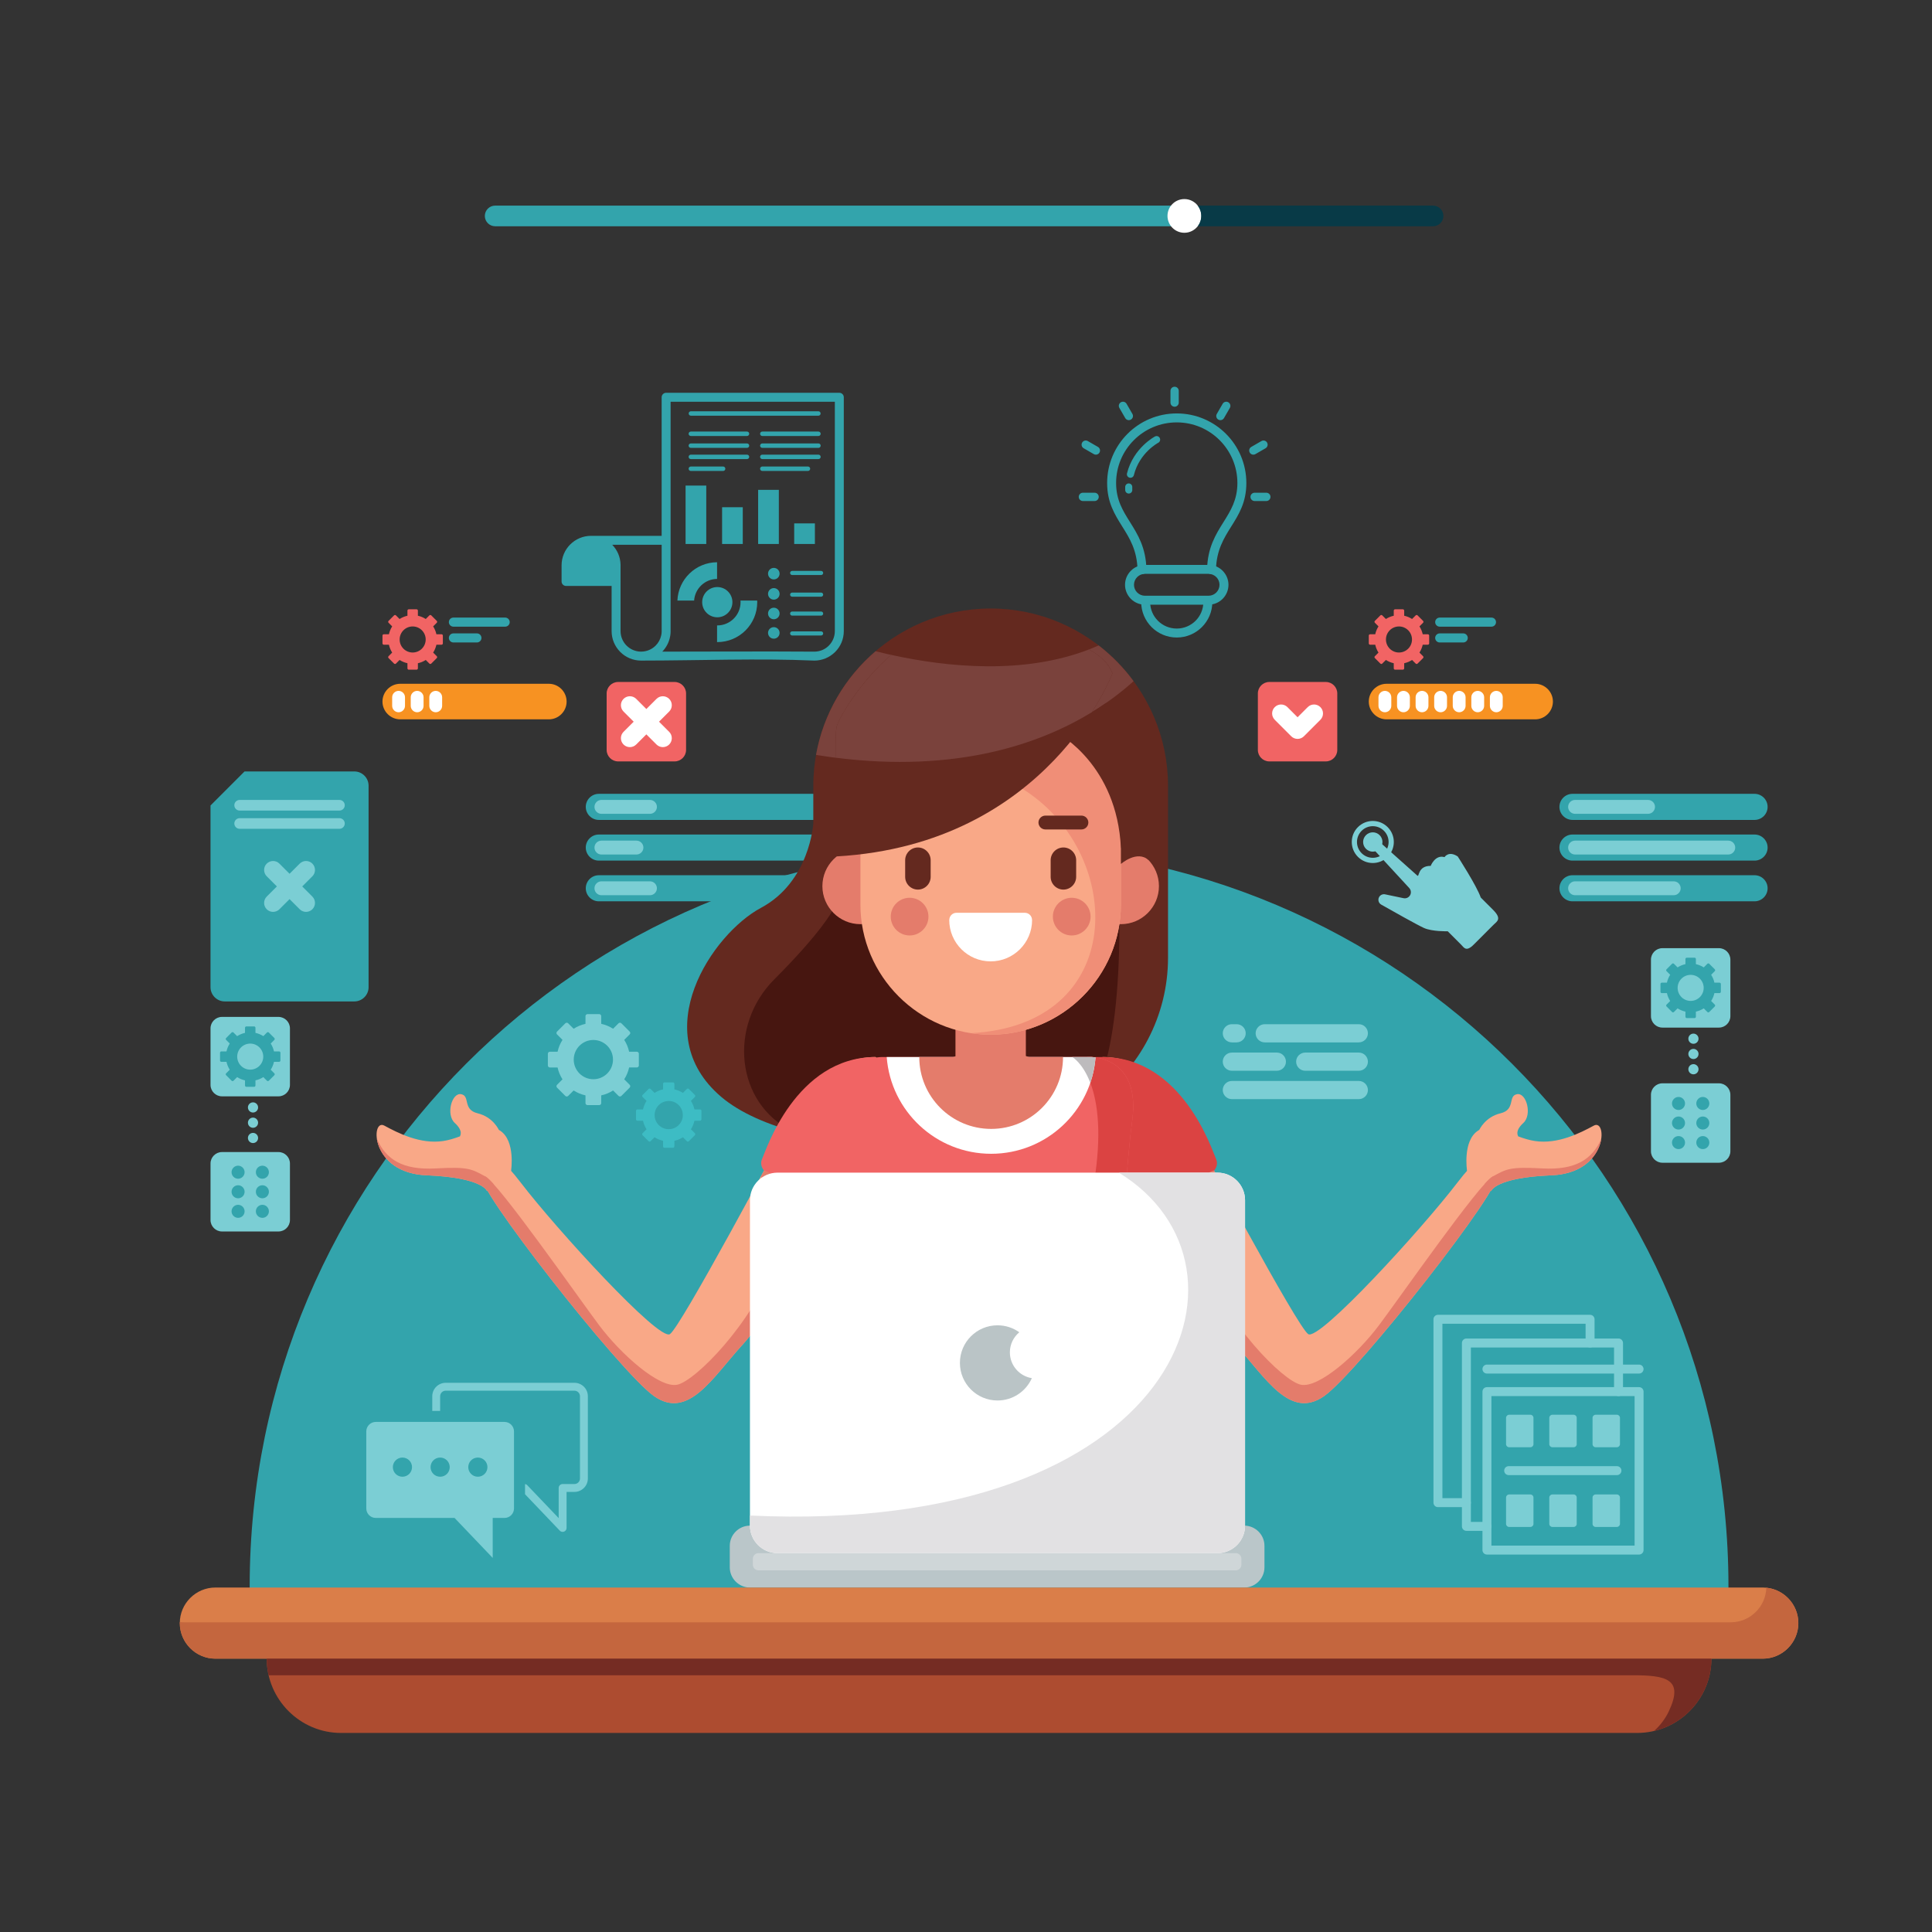 <?xml version="1.0" encoding="utf-8"?>
<!-- Generator: Adobe Illustrator 16.0.0, SVG Export Plug-In . SVG Version: 6.00 Build 0)  -->
<!DOCTYPE svg PUBLIC "-//W3C//DTD SVG 1.0//EN" "http://www.w3.org/TR/2001/REC-SVG-20010904/DTD/svg10.dtd">
<svg version="1.0" id="Layer_1" xmlns:x="http://ns.adobe.com/Extensibility/1.0/" xmlns:i="http://ns.adobe.com/AdobeIllustrator/10.0/" xmlns:graph="http://ns.adobe.com/Graphs/1.0/"
	 xmlns="http://www.w3.org/2000/svg" xmlns:xlink="http://www.w3.org/1999/xlink" xmlns:a="http://ns.adobe.com/AdobeSVGViewerExtensions/3.0/"
	 x="0px" y="0px" width="1500px" height="1500px" viewBox="0 0 1500 1500" enable-background="new 0 0 1500 1500"
	 xml:space="preserve">
<rect x="0" y="0" width="1500" height="1500" fill="#333333" stroke="none"/>
<g>
	<rect fill-rule="evenodd" clip-rule="evenodd" fill="transparent" width="1500" height="1500"/>
	<g>
		<g>
			<path fill-rule="evenodd" clip-rule="evenodd" fill="#33A4AC" d="M725.697,616.334h-260.78c-5.567,0-10.123,4.555-10.123,10.122
				v0.005c0,5.567,4.555,10.122,10.123,10.122h260.78c5.571,0,10.126-4.555,10.126-10.122v-0.005
				C735.824,620.89,731.269,616.334,725.697,616.334z"/>
			<path fill-rule="evenodd" clip-rule="evenodd" fill="#33A4AC" d="M725.697,647.93h-260.78c-5.567,0-10.123,4.559-10.123,10.126
				l0,0c0,5.571,4.555,10.126,10.123,10.126h260.78c5.571,0,10.126-4.555,10.126-10.126l0,0
				C735.824,652.489,731.269,647.93,725.697,647.93z"/>
			<path fill-rule="evenodd" clip-rule="evenodd" fill="#33A4AC" d="M725.697,679.529h-260.78c-5.567,0-10.123,4.555-10.123,10.126
				l0,0c0,5.567,4.555,10.123,10.123,10.123h260.78c5.571,0,10.126-4.555,10.126-10.123l0,0
				C735.824,684.084,731.269,679.529,725.697,679.529z"/>
			<path fill-rule="evenodd" clip-rule="evenodd" fill="#7BCED4" d="M504.629,684.26H466.94c-2.966,0-5.396,2.43-5.396,5.396l0,0
				c0,2.966,2.43,5.392,5.396,5.392h37.689c2.966,0,5.391-2.426,5.391-5.392l0,0C510.02,686.69,507.595,684.26,504.629,684.26z"/>
			<path fill-rule="evenodd" clip-rule="evenodd" fill="#7BCED4" d="M494.142,652.66H466.94c-2.966,0-5.396,2.43-5.396,5.396l0,0
				c0,2.971,2.43,5.391,5.396,5.391h27.202c2.966,0,5.396-2.42,5.396-5.391l0,0C499.537,655.09,497.107,652.66,494.142,652.66z"/>
			<path fill-rule="evenodd" clip-rule="evenodd" fill="#7BCED4" d="M504.629,621.065H466.94c-2.966,0-5.396,2.426-5.396,5.391l0,0
				c0,2.97,2.43,5.396,5.396,5.396h37.689c2.966,0,5.391-2.426,5.391-5.396l0,0C510.02,623.491,507.595,621.065,504.629,621.065z"/>
			<path fill-rule="evenodd" clip-rule="evenodd" fill="#F79222" d="M310.752,530.886h115.357c7.596,0,13.804,6.213,13.804,13.809
				l0,0c0,7.59-6.208,13.804-13.804,13.804H310.752c-7.59,0-13.804-6.213-13.804-13.804l0,0
				C296.948,537.099,303.162,530.886,310.752,530.886z"/>
			<path fill-rule="evenodd" clip-rule="evenodd" fill="#F16464" d="M324.451,478.058c2.204,0.48,4.268,1.354,6.111,2.532
				l2.813-2.813c0.402-0.402,1.058-0.402,1.46,0l4.274,4.278c0.406,0.402,0.406,1.058,0,1.46l-2.809,2.813
				c1.178,1.843,2.051,3.904,2.531,6.112h3.973c0.573,0,1.035,0.462,1.035,1.031v6.047c0,0.568-0.462,1.03-1.035,1.03h-3.973
				c-0.48,2.208-1.354,4.273-2.531,6.117l2.809,2.814c0.406,0.402,0.406,1.053,0,1.455l-4.274,4.278
				c-0.402,0.402-1.058,0.402-1.46,0l-2.813-2.814c-1.843,1.184-3.908,2.052-6.111,2.537v3.973c0,0.568-0.467,1.035-1.036,1.035
				h-6.047c-0.563,0-1.03-0.467-1.03-1.035v-3.978c-2.204-0.48-4.264-1.354-6.111-2.532l-2.814,2.814
				c-0.402,0.402-1.058,0.402-1.455,0l-4.278-4.278c-0.406-0.402-0.406-1.058,0-1.455l2.809-2.814
				c-1.178-1.843-2.051-3.908-2.531-6.117h-3.978c-0.568,0-1.03-0.461-1.03-1.03v-6.047c0-0.568,0.462-1.031,1.03-1.031h3.978
				c0.48-2.208,1.349-4.269,2.531-6.112l-2.809-2.813c-0.406-0.402-0.406-1.058,0-1.46l4.278-4.278c0.397-0.402,1.053-0.402,1.455,0
				l2.814,2.818c1.848-1.183,3.908-2.051,6.111-2.537v-3.978c0-0.568,0.467-1.03,1.03-1.03h6.047c0.568,0,1.036,0.461,1.036,1.03
				V478.058L324.451,478.058z M320.394,486.378c-5.585,0-10.113,4.532-10.113,10.118s4.528,10.113,10.113,10.113
				c5.585,0,10.113-4.527,10.113-10.113S325.979,486.378,320.394,486.378z"/>
			<path fill-rule="evenodd" clip-rule="evenodd" fill="#33A4AC" d="M352.026,479.49h40.193c1.94,0,3.524,1.584,3.524,3.525v0.004
				c0,1.94-1.584,3.525-3.524,3.525h-40.193c-1.945,0-3.529-1.585-3.529-3.525v-0.004
				C348.497,481.074,350.081,479.49,352.026,479.49z"/>
			<path fill-rule="evenodd" clip-rule="evenodd" fill="#33A4AC" d="M352.026,498.814h18.258c1.94,0,3.525-1.584,3.525-3.525v-0.004
				c0-1.936-1.584-3.525-3.525-3.525h-18.258c-1.94,0-3.529,1.59-3.529,3.525v0.004C348.497,497.23,350.085,498.814,352.026,498.814
				z"/>
			<g>
				<path fill-rule="evenodd" clip-rule="evenodd" fill="#FFFFFF" d="M309.459,536.397L309.459,536.397
					c2.735,0,4.98,2.241,4.98,4.98v6.634c0,2.739-2.245,4.98-4.98,4.98l0,0c-2.745,0-4.98-2.241-4.98-4.98v-6.634
					C304.479,538.638,306.714,536.397,309.459,536.397z"/>
				<path fill-rule="evenodd" clip-rule="evenodd" fill="#FFFFFF" d="M323.873,536.397L323.873,536.397
					c2.745,0,4.98,2.241,4.98,4.98v6.634c0,2.739-2.235,4.98-4.98,4.98l0,0c-2.735,0-4.98-2.241-4.98-4.98v-6.634
					C318.893,538.638,321.138,536.397,323.873,536.397z"/>
				<path fill-rule="evenodd" clip-rule="evenodd" fill="#FFFFFF" d="M338.292,536.397h0.004c2.735,0,4.98,2.241,4.98,4.98v6.634
					c0,2.739-2.245,4.98-4.98,4.98h-0.004c-2.74,0-4.976-2.241-4.976-4.98v-6.634C333.316,538.638,335.551,536.397,338.292,536.397z
					"/>
			</g>
			<path fill-rule="evenodd" clip-rule="evenodd" fill="#F16464" d="M479.894,529.485h43.875c4.893,0,8.894,4.006,8.894,8.898
				v43.875c0,4.893-4.001,8.898-8.894,8.898h-43.875c-4.893,0-8.898-4.006-8.898-8.898v-43.875
				C470.996,533.491,475.001,529.485,479.894,529.485z"/>
			<path fill-rule="evenodd" clip-rule="evenodd" fill="#F79222" d="M1076.52,530.886h115.356c7.596,0,13.805,6.213,13.805,13.809
				l0,0c0,7.59-6.209,13.804-13.805,13.804H1076.52c-7.596,0-13.805-6.213-13.805-13.804l0,0
				C1062.715,537.099,1068.924,530.886,1076.52,530.886z"/>
			<path fill-rule="evenodd" clip-rule="evenodd" fill="#F16464" d="M1090.213,478.058c2.207,0.48,4.269,1.354,6.116,2.532
				l2.813-2.813c0.401-0.402,1.059-0.402,1.455,0l4.277,4.278c0.402,0.402,0.402,1.058,0,1.46l-2.813,2.813
				c1.178,1.843,2.051,3.904,2.536,6.112h3.973c0.573,0,1.034,0.462,1.034,1.031v6.047c0,0.568-0.461,1.03-1.034,1.03h-3.973
				c-0.485,2.208-1.358,4.273-2.536,6.117l2.813,2.814c0.402,0.402,0.402,1.053,0,1.455l-4.277,4.278
				c-0.396,0.402-1.054,0.402-1.455,0l-2.813-2.814c-1.848,1.184-3.909,2.052-6.116,2.537v3.973c0,0.568-0.462,1.035-1.03,1.035
				h-6.048c-0.563,0-1.03-0.467-1.03-1.035v-3.978c-2.208-0.48-4.269-1.354-6.112-2.532l-2.818,2.814
				c-0.397,0.402-1.053,0.402-1.455,0l-4.273-4.278c-0.406-0.402-0.406-1.058,0-1.455l2.81-2.814
				c-1.184-1.843-2.052-3.908-2.532-6.117h-3.978c-0.568,0-1.03-0.461-1.03-1.03v-6.047c0-0.568,0.462-1.031,1.03-1.031h3.978
				c0.48-2.208,1.349-4.269,2.532-6.112l-2.81-2.813c-0.406-0.402-0.406-1.058,0-1.46l4.273-4.278c0.402-0.402,1.058-0.402,1.455,0
				l2.818,2.818c1.844-1.183,3.904-2.051,6.112-2.537v-3.978c0-0.568,0.467-1.03,1.03-1.03h6.048c0.568,0,1.03,0.461,1.03,1.03
				V478.058L1090.213,478.058z M1086.156,486.378c-5.581,0-10.109,4.532-10.109,10.118s4.528,10.113,10.109,10.113
				c5.589,0,10.117-4.527,10.117-10.113S1091.745,486.378,1086.156,486.378z"/>
			<path fill-rule="evenodd" clip-rule="evenodd" fill="#33A4AC" d="M1117.788,479.49h40.197c1.937,0,3.521,1.584,3.521,3.525v0.004
				c0,1.94-1.584,3.525-3.521,3.525h-40.197c-1.939,0-3.524-1.585-3.524-3.525v-0.004
				C1114.264,481.074,1115.849,479.49,1117.788,479.49z"/>
			<path fill-rule="evenodd" clip-rule="evenodd" fill="#33A4AC" d="M1117.788,498.814h18.262c1.94,0,3.525-1.584,3.525-3.525
				v-0.004c0-1.936-1.585-3.525-3.525-3.525h-18.262c-1.939,0-3.524,1.59-3.524,3.525v0.004
				C1114.264,497.23,1115.849,498.814,1117.788,498.814z"/>
			<g>
				<path fill-rule="evenodd" clip-rule="evenodd" fill="#FFFFFF" d="M1075.221,536.397L1075.221,536.397
					c2.739,0,4.98,2.241,4.98,4.98v6.634c0,2.739-2.241,4.98-4.98,4.98l0,0c-2.74,0-4.979-2.241-4.979-4.98v-6.634
					C1070.241,538.638,1072.48,536.397,1075.221,536.397z"/>
				<path fill-rule="evenodd" clip-rule="evenodd" fill="#FFFFFF" d="M1089.639,536.397L1089.639,536.397
					c2.74,0,4.981,2.241,4.981,4.98v6.634c0,2.739-2.241,4.98-4.981,4.98l0,0c-2.739,0-4.979-2.241-4.979-4.98v-6.634
					C1084.659,538.638,1086.899,536.397,1089.639,536.397z"/>
				<path fill-rule="evenodd" clip-rule="evenodd" fill="#FFFFFF" d="M1104.058,536.397L1104.058,536.397
					c2.739,0,4.979,2.241,4.979,4.98v6.634c0,2.739-2.24,4.98-4.979,4.98l0,0c-2.739,0-4.979-2.241-4.979-4.98v-6.634
					C1099.078,538.638,1101.318,536.397,1104.058,536.397z"/>
				<path fill-rule="evenodd" clip-rule="evenodd" fill="#FFFFFF" d="M1118.477,536.397L1118.477,536.397
					c2.739,0,4.98,2.241,4.98,4.98v6.634c0,2.739-2.241,4.98-4.98,4.98l0,0c-2.74,0-4.979-2.241-4.979-4.98v-6.634
					C1113.497,538.638,1115.736,536.397,1118.477,536.397z"/>
				<path fill-rule="evenodd" clip-rule="evenodd" fill="#FFFFFF" d="M1132.895,536.397L1132.895,536.397
					c2.74,0,4.98,2.241,4.98,4.98v6.634c0,2.739-2.24,4.98-4.98,4.98l0,0c-2.739,0-4.98-2.241-4.98-4.98v-6.634
					C1127.914,538.638,1130.155,536.397,1132.895,536.397z"/>
				<path fill-rule="evenodd" clip-rule="evenodd" fill="#FFFFFF" d="M1147.313,536.397L1147.313,536.397
					c2.739,0,4.979,2.241,4.979,4.98v6.634c0,2.739-2.24,4.98-4.979,4.98l0,0c-2.739,0-4.98-2.241-4.98-4.98v-6.634
					C1142.333,538.638,1144.574,536.397,1147.313,536.397z"/>
				<path fill-rule="evenodd" clip-rule="evenodd" fill="#FFFFFF" d="M1161.727,536.397h0.006c2.739,0,4.979,2.241,4.979,4.98v6.634
					c0,2.739-2.24,4.98-4.979,4.98h-0.006c-2.734,0-4.975-2.241-4.975-4.98v-6.634
					C1156.752,538.638,1158.992,536.397,1161.727,536.397z"/>
			</g>
			<path fill-rule="evenodd" clip-rule="evenodd" fill="#FFFFFF" d="M509.71,542.602c2.717-2.717,7.124-2.717,9.84,0
				c2.716,2.716,2.716,7.124,0,9.84l-7.882,7.876l7.882,7.882c2.716,2.716,2.716,7.119,0,9.835c-2.716,2.717-7.124,2.717-9.84,0
				l-7.882-7.877l-7.881,7.881c-2.717,2.712-7.119,2.712-9.836,0c-2.716-2.716-2.716-7.124,0-9.84l7.882-7.882l-7.882-7.876
				c-2.716-2.721-2.716-7.124,0-9.84c2.717-2.717,7.119-2.717,9.836,0l7.881,7.882L509.71,542.602z"/>
			<path fill-rule="evenodd" clip-rule="evenodd" fill="#F16464" d="M985.494,529.485h43.875c4.896,0,8.897,4.006,8.897,8.898
				v43.875c0,4.893-4.001,8.898-8.897,8.898h-43.875c-4.893,0-8.893-4.006-8.893-8.898v-43.875
				C976.602,533.491,980.602,529.485,985.494,529.485z"/>
			<path fill-rule="evenodd" clip-rule="evenodd" fill="#FFFFFF" d="M1015.311,549.004c2.717-2.716,7.119-2.716,9.836,0
				c2.716,2.717,2.716,7.119,0,9.836l-12.797,12.802c-2.717,2.712-7.124,2.712-9.841,0l-12.797-12.802
				c-2.716-2.717-2.716-7.124,0-9.836c2.716-2.721,7.124-2.721,9.841,0l7.881,7.877L1015.311,549.004z"/>
			<path fill-rule="evenodd" clip-rule="evenodd" fill="#33A4AC" d="M1362.247,616.334h-141.382
				c-5.566,0-10.122,4.555-10.122,10.122v0.005c0,5.567,4.556,10.122,10.122,10.122h141.382c5.571,0,10.126-4.555,10.126-10.122
				v-0.005C1372.373,620.89,1367.818,616.334,1362.247,616.334z"/>
			<path fill-rule="evenodd" clip-rule="evenodd" fill="#33A4AC" d="M1362.247,647.93h-141.382c-5.566,0-10.122,4.559-10.122,10.126
				l0,0c0,5.571,4.556,10.126,10.122,10.126h141.382c5.571,0,10.126-4.555,10.126-10.126l0,0
				C1372.373,652.489,1367.818,647.93,1362.247,647.93z"/>
			<path fill-rule="evenodd" clip-rule="evenodd" fill="#33A4AC" d="M1362.247,679.529h-141.382
				c-5.566,0-10.122,4.555-10.122,10.126l0,0c0,5.567,4.556,10.123,10.122,10.123h141.382c5.571,0,10.126-4.555,10.126-10.123l0,0
				C1372.373,684.084,1367.818,679.529,1362.247,679.529z"/>
			<path fill-rule="evenodd" clip-rule="evenodd" fill="#7BCED4" d="M1299.481,684.26h-76.597c-2.966,0-5.391,2.43-5.391,5.396l0,0
				c0,2.966,2.425,5.392,5.391,5.392h76.597c2.966,0,5.396-2.426,5.396-5.392l0,0C1304.877,686.69,1302.447,684.26,1299.481,684.26z
				"/>
			<path fill-rule="evenodd" clip-rule="evenodd" fill="#7BCED4" d="M1341.822,652.66h-118.938c-2.966,0-5.391,2.43-5.391,5.396l0,0
				c0,2.971,2.425,5.391,5.391,5.391h118.938c2.967,0,5.392-2.42,5.392-5.391l0,0C1347.214,655.09,1344.789,652.66,1341.822,652.66z
				"/>
			<path fill-rule="evenodd" clip-rule="evenodd" fill="#7BCED4" d="M1279.543,621.065h-56.658c-2.966,0-5.391,2.426-5.391,5.391
				l0,0c0,2.97,2.425,5.396,5.391,5.396h56.658c2.965,0,5.391-2.426,5.391-5.396l0,0
				C1284.934,623.491,1282.508,621.065,1279.543,621.065z"/>
			<path fill-rule="evenodd" clip-rule="evenodd" fill="#33A4AC" d="M275.12,598.95h-85.26l-26.416,26.416v141.099
				c0,6.07,4.971,11.042,11.05,11.042H275.12c6.075,0,11.045-4.972,11.045-11.042V609.996
				C286.165,603.92,281.195,598.95,275.12,598.95z"/>
			<path fill-rule="evenodd" clip-rule="evenodd" fill="#7BCED4" d="M263.546,621.065h-77.483c-2.273,0-4.13,1.857-4.13,4.13l0,0
				c0,2.273,1.857,4.13,4.13,4.13h77.483c2.273,0,4.131-1.857,4.131-4.13l0,0C267.677,622.922,265.82,621.065,263.546,621.065z"/>
			<path fill-rule="evenodd" clip-rule="evenodd" fill="#7BCED4" d="M263.546,635.229h-77.483c-2.273,0-4.13,1.857-4.13,4.125v0.005
				c0,2.273,1.857,4.13,4.13,4.13h77.483c2.273,0,4.131-1.857,4.131-4.13v-0.005C267.677,637.086,265.82,635.229,263.546,635.229z"
				/>
			<path fill-rule="evenodd" clip-rule="evenodd" fill="#7BCED4" d="M232.687,670.511c2.716-2.717,7.124-2.717,9.84,0
				c2.711,2.716,2.711,7.124,0,9.84l-7.881,7.876l7.881,7.881c2.711,2.717,2.711,7.124,0,9.836c-2.716,2.716-7.124,2.716-9.84,0
				l-7.881-7.877l-7.882,7.882c-2.716,2.711-7.119,2.711-9.835,0c-2.717-2.717-2.717-7.124,0-9.841l7.881-7.881l-7.881-7.882
				c-2.717-2.716-2.717-7.119,0-9.835c2.716-2.717,7.119-2.717,9.835,0l7.882,7.881L232.687,670.511z"/>
			<path fill-rule="evenodd" clip-rule="evenodd" fill="#7BCED4" d="M172.342,789.526h43.875c4.892,0,8.894,4.002,8.894,8.896
				v43.874c0,4.896-4.001,8.897-8.894,8.897h-43.875c-4.893,0-8.897-4.002-8.897-8.897v-43.874
				C163.444,793.528,167.449,789.526,172.342,789.526z"/>
			<path fill-rule="evenodd" clip-rule="evenodd" fill="#7BCED4" d="M172.342,894.449h43.875c4.892,0,8.894,4.006,8.894,8.896
				v43.875c0,4.894-4.001,8.893-8.894,8.893h-43.875c-4.893,0-8.897-3.999-8.897-8.893v-43.875
				C163.444,898.455,167.449,894.449,172.342,894.449z"/>
			<path fill-rule="evenodd" clip-rule="evenodd" fill="#33A4AC" d="M198.333,801.922c2.208,0.486,4.269,1.354,6.117,2.537
				l2.809-2.813c0.406-0.401,1.063-0.401,1.46,0l4.278,4.272c0.397,0.403,0.397,1.059,0,1.46l-2.818,2.814
				c1.183,1.843,2.051,3.904,2.541,6.112h3.973c0.568,0,1.03,0.461,1.03,1.029v6.048c0,0.568-0.462,1.034-1.03,1.034h-3.978
				c-0.485,2.209-1.353,4.27-2.536,6.111l2.818,2.814c0.397,0.401,0.397,1.059,0,1.46l-4.278,4.273c-0.397,0.402-1.058,0.402-1.46,0
				l-2.809-2.813c-1.848,1.184-3.909,2.052-6.117,2.535v3.975c0,0.568-0.462,1.035-1.035,1.035h-6.043
				c-0.568,0-1.035-0.467-1.035-1.035v-3.975c-2.208-0.483-4.264-1.357-6.107-2.535l-2.818,2.813c-0.397,0.402-1.053,0.402-1.459,0
				l-4.269-4.273c-0.407-0.401-0.407-1.059-0.005-1.46l2.814-2.814c-1.183-1.842-2.051-3.902-2.532-6.111h-3.983
				c-0.563,0-1.025-0.466-1.025-1.034v-6.048c0-0.568,0.462-1.029,1.025-1.029h3.983c0.48-2.208,1.349-4.27,2.532-6.112
				l-2.814-2.814c-0.401-0.401-0.401-1.057,0.005-1.46l4.269-4.272c0.406-0.401,1.062-0.401,1.459,0l2.818,2.813
				c1.843-1.178,3.899-2.051,6.107-2.537v-3.978c0-0.568,0.467-1.029,1.035-1.029h6.043c0.572,0,1.035,0.461,1.035,1.029V801.922
				L198.333,801.922z M194.277,810.242c-5.581,0-10.113,4.532-10.113,10.119c0,5.584,4.532,10.111,10.113,10.111
				c5.59,0,10.117-4.527,10.117-10.111C204.394,814.774,199.867,810.242,194.277,810.242z"/>
			<g>
				<g>
					<path fill-rule="evenodd" clip-rule="evenodd" fill="#33A4AC" d="M184.848,915.158c2.786,0,5.059-2.277,5.059-5.062
						c0-2.791-2.273-5.064-5.059-5.064c-2.786,0-5.063,2.273-5.063,5.064C179.784,912.881,182.062,915.158,184.848,915.158z"/>
					<path fill-rule="evenodd" clip-rule="evenodd" fill="#33A4AC" d="M184.848,930.346c2.786,0,5.059-2.273,5.059-5.064
						c0-2.785-2.273-5.063-5.059-5.063c-2.786,0-5.063,2.277-5.063,5.063C179.784,928.072,182.062,930.346,184.848,930.346z"/>
					<path fill-rule="evenodd" clip-rule="evenodd" fill="#33A4AC" d="M184.848,945.53c2.786,0,5.059-2.273,5.059-5.058
						c0-2.791-2.273-5.064-5.059-5.064c-2.786,0-5.063,2.273-5.063,5.064C179.784,943.257,182.062,945.53,184.848,945.53z"/>
				</g>
				<g>
					<path fill-rule="evenodd" clip-rule="evenodd" fill="#33A4AC" d="M203.715,915.158c2.786,0,5.059-2.277,5.059-5.062
						c0-2.791-2.273-5.064-5.059-5.064s-5.063,2.273-5.063,5.064C198.651,912.881,200.929,915.158,203.715,915.158z"/>
					<path fill-rule="evenodd" clip-rule="evenodd" fill="#33A4AC" d="M203.715,930.346c2.786,0,5.059-2.273,5.059-5.064
						c0-2.785-2.273-5.063-5.059-5.063s-5.063,2.277-5.063,5.063C198.651,928.072,200.929,930.346,203.715,930.346z"/>
					<path fill-rule="evenodd" clip-rule="evenodd" fill="#33A4AC" d="M203.715,945.53c2.786,0,5.059-2.273,5.059-5.058
						c0-2.791-2.273-5.064-5.059-5.064s-5.063,2.273-5.063,5.064C198.651,943.257,200.929,945.53,203.715,945.53z"/>
				</g>
			</g>
			<g>
				<path fill-rule="evenodd" clip-rule="evenodd" fill="#7BCED4" d="M196.439,863.765c2.171,0,3.945-1.779,3.945-3.955
					c0-2.177-1.773-3.951-3.945-3.951c-2.181,0-3.955,1.774-3.955,3.951C192.484,861.985,194.258,863.765,196.439,863.765z"/>
				<path fill-rule="evenodd" clip-rule="evenodd" fill="#7BCED4" d="M196.439,875.613c2.171,0,3.945-1.772,3.945-3.949
					c0-2.176-1.773-3.951-3.945-3.951c-2.181,0-3.955,1.775-3.955,3.951C192.484,873.841,194.258,875.613,196.439,875.613z"/>
				<path fill-rule="evenodd" clip-rule="evenodd" fill="#7BCED4" d="M196.439,887.473c2.171,0,3.945-1.773,3.945-3.949
					c0-2.181-1.773-3.955-3.945-3.955c-2.181,0-3.955,1.774-3.955,3.955C192.484,885.699,194.258,887.473,196.439,887.473z"/>
			</g>
			<path fill-rule="evenodd" clip-rule="evenodd" fill="#33A4AC" d="M1341.264,1260.164c0.461-9.434,0.706-18.918,0.706-28.462
				c0-317.046-257.015-574.063-574.061-574.063c-317.046,0-574.062,257.017-574.062,574.063c0,9.544,0.245,19.028,0.707,28.462
				H1341.264z"/>
			<g>
				<g>
					<path fill-rule="evenodd" clip-rule="evenodd" fill="#64291F" d="M769.151,472.44L769.151,472.44
						c75.738,0,137.699,61.961,137.699,137.698v133.407c0,45.376-22.25,85.805-56.376,110.933l-0.041,0.036
						c-54.57,50.302-232.019,46.957-290.543-2.961c-58.523-49.918-6.888-126.515,30.981-146.74
						c37.869-20.226,40.576-65.408,40.576-65.408v-29.267C631.448,534.401,693.414,472.44,769.151,472.44z"/>
					<path fill-rule="evenodd" clip-rule="evenodd" fill="#7A423C" d="M853.006,501.115c10.279,7.937,19.408,17.283,27.105,27.747
						c-33.707,30.482-110.904,79.027-246.552,57.272c5.678-31.95,22.471-60.183,46.207-80.523
						C726.622,517.285,795.882,526.501,853.006,501.115z"/>
					<path fill-rule="evenodd" clip-rule="evenodd" fill="#471610" d="M839.096,863.142
						c-48.961,31.191-152.815,35.349-224.053,15.036c-43.713-21.561-49.973-81.721-13.841-117.853
						c36.146-36.146,44.766-52.698,44.766-52.698l57.651-91.029c0,0,165.497-34.797,165.497,100.901
						C869.116,830.27,846.682,857.244,839.096,863.142z"/>
					<rect x="741.825" y="772.13" fill-rule="evenodd" clip-rule="evenodd" fill="#E47C6B" width="54.648" height="78.749"/>
					<path fill-rule="evenodd" clip-rule="evenodd" fill="#E47C6B" d="M668.023,717.522c16.262,0,29.526-13.263,29.526-29.525
						c0-16.257-13.264-29.521-29.526-29.521c-16.262,0-29.521,13.263-29.521,29.521
						C638.502,704.259,651.761,717.522,668.023,717.522z"/>
					<path fill-rule="evenodd" clip-rule="evenodd" fill="#E47C6B" d="M870.28,717.522c16.257,0,29.521-13.263,29.521-29.525
						c0-16.257-13.264-29.521-29.521-29.521c-16.263,0-29.525,13.263-29.525,29.521C840.755,704.259,854.018,717.522,870.28,717.522
						z"/>
					<path fill-rule="evenodd" clip-rule="evenodd" fill="#F9A887" d="M769.151,516.735L769.151,516.735
						c55.619,0,101.124,45.5,101.124,101.124v84.34c0,55.623-45.505,101.128-101.124,101.128l0,0
						c-55.623,0-101.128-45.506-101.128-101.128v-84.34C668.023,562.236,713.528,516.735,769.151,516.735z"/>
					<path fill-rule="evenodd" clip-rule="evenodd" fill="#F08E77" d="M844.428,550.524c16.049,17.916,25.848,41.533,25.848,67.33
						v84.349c0,55.618-45.505,101.124-101.124,101.124l0,0c-5.225,0-10.358-0.402-15.375-1.179
						c121.678-6.277,119.771-137.509,42.429-188.203c-29.428-19.288-53.673-0.739-53.673-0.739l-53.479-10.88l71.058-85.18
						l1.271-0.116C767.257,519.243,802.396,532.572,844.428,550.524z"/>
					<path fill-rule="evenodd" clip-rule="evenodd" fill="#64291F" d="M712.669,657.978L712.669,657.978
						c5.442,0,9.896,4.453,9.896,9.896v12.908c0,5.446-4.454,9.9-9.896,9.9l0,0c-5.447,0-9.9-4.454-9.9-9.9v-12.908
						C702.769,662.431,707.223,657.978,712.669,657.978z"/>
					<path fill-rule="evenodd" clip-rule="evenodd" fill="#64291F" d="M825.629,657.978L825.629,657.978
						c5.447,0,9.9,4.453,9.9,9.896v12.908c0,5.446-4.453,9.9-9.9,9.9l0,0c-5.447,0-9.899-4.454-9.899-9.9v-12.908
						C815.729,662.431,820.182,657.978,825.629,657.978z"/>
					<path fill-rule="evenodd" clip-rule="evenodd" fill="#64291F" d="M698.681,633.234h27.973c2.956,0,5.377,2.42,5.377,5.377l0,0
						c0,2.957-2.421,5.377-5.377,5.377h-27.973c-2.957,0-5.378-2.42-5.378-5.377l0,0
						C693.303,635.654,695.724,633.234,698.681,633.234z"/>
					<path fill-rule="evenodd" clip-rule="evenodd" fill="#64291F" d="M811.646,633.234h27.968c2.957,0,5.378,2.42,5.378,5.377l0,0
						c0,2.957-2.421,5.377-5.378,5.377h-27.968c-2.962,0-5.383-2.42-5.383-5.377l0,0
						C806.263,635.654,808.684,633.234,811.646,633.234z"/>
					<path fill-rule="evenodd" clip-rule="evenodd" fill="#64291F" d="M821.651,569.66c0,0,45.607,24.005,48.624,88.816v12.312
						c0,0,12.552-11.097,21.551-2.965c0,0-10.362-71.479-13.804-79.227c-2.521-5.677-13.563-30.158-19.278-42.826
						c-8.783,6.094-19.047,12.275-30.865,18.045L821.651,569.66z"/>
					<path fill-rule="evenodd" clip-rule="evenodd" fill="#FFFFFF" d="M801.314,714.242c0,17.764-14.399,32.164-32.163,32.164
						c-17.768,0-32.164-14.4-32.164-32.164h0.051c0-3.054,2.5-5.553,5.554-5.553h53.114c3.059,0,5.554,2.499,5.554,5.553H801.314z"
						/>
					<g>
						<path fill-rule="evenodd" clip-rule="evenodd" fill="#E47C6B" d="M706.215,726.291c8.062,0,14.631-6.574,14.631-14.631
							c0-8.062-6.569-14.631-14.631-14.631c-8.062,0-14.631,6.569-14.631,14.631C691.584,719.717,698.154,726.291,706.215,726.291z"
							/>
						<path fill-rule="evenodd" clip-rule="evenodd" fill="#E47C6B" d="M832.083,726.291c8.057,0,14.636-6.574,14.636-14.631
							c0-8.062-6.579-14.631-14.636-14.631s-14.631,6.569-14.631,14.631C817.452,719.717,824.026,726.291,832.083,726.291z"/>
					</g>
					<path fill-rule="evenodd" clip-rule="evenodd" fill="#64291F" d="M863.701,522.787c0,0-49.69,132.654-214.074,142.12
						c0,0-1.95-89.62-0.227-99.95c1.724-10.325,41.307-72.292,81.757-75.738C771.609,485.777,851.652,490.083,863.701,522.787z"/>
					<path fill-rule="evenodd" clip-rule="evenodd" fill="#7A423C" d="M863.701,522.787c0,0-4.703,12.534-15.976,30.163
						c-40.072,24.503-104.575,47.252-199.032,35.336c0.037-11.476,0.231-20.461,0.707-23.33c1.141-6.842,18.91-36.358,42.54-56.497
						c43.958,9.642,102.786,15.352,153.521-4.222C854.341,509.042,860.884,515.136,863.701,522.787z"/>
				</g>
				<g>
					<g>
						<path fill-rule="evenodd" clip-rule="evenodd" fill="#F9A887" d="M855.995,820.679c0,0,39.028-1.77,58.543,35.486
							c19.519,37.253,92.706,173.867,101.138,179.633c8.427,5.767,88.267-81.609,115.769-117.533
							c27.497-35.929,19.51-6.653,29.267-3.991c9.767,2.66-106.1,151.041-132.709,169.667
							c-26.619,18.634-45.409-14.405-68.467-39.681c-23.063-25.279-79.525-115.401-94.604-126.934
							C849.846,905.795,833.838,841.533,855.995,820.679z"/>
						<path fill-rule="evenodd" clip-rule="evenodd" fill="#F9A887" d="M1147.868,914.273l-8.861-5.291
							c0,0-3.566-23.099,8.413-31.081c11.979-7.984,26.615,5.326,44.354,7.986c17.74,2.658,35.042-6.214,45.686-11.979
							c10.644-5.76,11.102,36.815-32.824,38.591c-43.925,1.774-46.899,12.261-46.899,12.261L1147.868,914.273z"/>
						<path fill-rule="evenodd" clip-rule="evenodd" fill="#F9A887" d="M1162.06,886.554l-13.536-9.322
							c0,0,4.44-9.971,16.419-12.858c11.975-2.882,5.544-13.522,12.862-14.854c7.317-1.334,11.975,15.967,4.878,22.398
							c-7.096,6.427-3.862,10.391-3.862,10.391L1162.06,886.554z"/>
					</g>
					<g>
						<path fill-rule="evenodd" clip-rule="evenodd" fill="#E47C6B" d="M932.481,889.976c3.955,7.394,8.242,15.38,12.731,23.688
							c-9.774,13.323-21.084,36.87-10.514,66.538c16.751,46.989,61.412,92.117,75.368,94.906
							c13.956,2.795,43.731-23.728,60.482-46.056c16.743-22.332,77.752-109.877,88.419-115.653h0.005
							c0.509,0.394,1.091,0.693,1.737,0.868c9.767,2.667-106.1,151.048-132.709,169.674c-26.619,18.634-45.409-14.405-68.472-39.685
							c-23.058-25.275-79.521-115.397-94.6-126.93c-0.315-0.24-0.619-0.503-0.934-0.79
							C881.987,901.85,910.722,888.771,932.481,889.976z"/>
						<path fill-rule="evenodd" clip-rule="evenodd" fill="#E47C6B" d="M1243.208,884.119c-1.613,11.207-11.924,27.302-38.572,28.38
							c-43.925,1.768-46.899,12.256-46.899,12.256l-5.124-5.438c2.805-3.1,4.993-5.179,6.356-5.918
							c10.668-5.77,12.987-7.658,38.585-6.236C1223.144,908.586,1236.296,900.141,1243.208,884.119z"/>
					</g>
				</g>
				<g>
					<g>
						<path fill-rule="evenodd" clip-rule="evenodd" fill="#F9A887" d="M679.823,820.679c0,0-39.029-1.77-58.543,35.486
							c-19.523,37.253-92.707,173.867-101.138,179.633c-8.426,5.767-88.267-81.609-115.764-117.533
							c-27.502-35.929-19.515-6.653-29.276-3.991c-9.762,2.66,106.104,151.041,132.714,169.667
							c26.619,18.634,45.404-14.405,68.466-39.681c23.063-25.279,79.521-115.401,94.605-126.934
							C685.971,905.795,701.979,841.533,679.823,820.679z"/>
						<path fill-rule="evenodd" clip-rule="evenodd" fill="#F9A887" d="M387.95,914.273l8.86-5.291c0,0,3.567-23.099-8.413-31.081
							c-11.979-7.984-26.615,5.326-44.355,7.986c-17.74,2.658-35.037-6.214-45.685-11.979c-10.645-5.76-11.102,36.815,32.823,38.591
							c43.921,1.774,46.901,12.261,46.901,12.261L387.95,914.273z"/>
						<path fill-rule="evenodd" clip-rule="evenodd" fill="#F9A887" d="M373.758,886.554l13.536-9.322c0,0-4.44-9.971-16.419-12.858
							c-11.975-2.882-5.543-13.522-12.861-14.854c-7.318-1.334-11.975,15.967-4.878,22.398c7.096,6.427,3.862,10.391,3.862,10.391
							L373.758,886.554z"/>
					</g>
					<g>
						<path fill-rule="evenodd" clip-rule="evenodd" fill="#E47C6B" d="M603.336,889.976c-3.955,7.394-8.241,15.38-12.732,23.688
							c9.776,13.323,21.084,36.87,10.515,66.538c-16.752,46.989-61.412,92.117-75.368,94.906
							c-13.957,2.795-43.731-23.728-60.483-46.056c-16.742-22.332-77.751-109.877-88.423-115.653l0,0
							c-0.514,0.394-1.09,0.693-1.742,0.868c-9.762,2.667,106.104,151.048,132.714,169.674
							c26.619,18.634,45.404-14.405,68.466-39.685c23.063-25.275,79.521-115.397,94.605-126.93c0.305-0.24,0.619-0.503,0.933-0.79
							C653.831,901.85,625.096,888.771,603.336,889.976z"/>
						<path fill-rule="evenodd" clip-rule="evenodd" fill="#E47C6B" d="M292.605,884.119c1.617,11.207,11.929,27.302,38.575,28.38
							c43.921,1.768,46.901,12.256,46.901,12.256l5.123-5.438c-2.813-3.1-4.994-5.179-6.361-5.918
							c-10.663-5.77-12.982-7.658-38.581-6.236C312.674,908.586,299.521,900.141,292.605,884.119z"/>
					</g>
				</g>
				<path fill-rule="evenodd" clip-rule="evenodd" fill="#DB4342" d="M863.055,932.059c0,0,25.585,33.955,30.703,36.751
					c5.119,2.791,10.002-3.256,13.027-11.863c3.021-8.608,22.768-45.576,35.804-48.139c0,0,3.969-3.964,1.415-9.313
					c-2.56-5.35-25.747-78.82-88.009-78.82h-11.952L863.055,932.059z"/>
				<path fill-rule="evenodd" clip-rule="evenodd" fill="#F16464" d="M769.151,820.674h77.747c0,0,39.088-0.591,32.127,49.434
					c-6.962,50.027-21.256,294.2-21.256,294.2s-4.015,10.123-17.671,10.123s-70.947,0-70.947,0s-57.291,0-70.947,0
					s-17.671-10.123-17.671-10.123s-20.988-244.173-27.95-294.2c-6.962-50.024,32.126-49.434,32.126-49.434H769.151z"/>
				<path fill-rule="evenodd" clip-rule="evenodd" fill="#DB4342" d="M832.508,820.674h14.391c0,0,39.088-0.591,32.127,49.438
					c-6.962,50.023-21.256,294.196-21.256,294.196s-4.015,10.123-17.675,10.123h-7.577c-55.863-4.345-113.676-14.636-153.314-25.462
					c-0.758-8.764-1.811-20.838-3.073-35.134c129.685-22.489,167.446-142.479,175.097-208.803
					C859.252,835.491,832.508,820.674,832.508,820.674z"/>
				<path fill-rule="evenodd" clip-rule="evenodd" fill="#FFFFFF" d="M850.59,820.975c-3.316,41.871-38.345,74.818-81.06,74.818
					c-42.826,0-77.918-33.106-81.092-75.119h80.713h77.747C846.898,820.674,848.326,820.656,850.59,820.975z"/>
				<path fill-rule="evenodd" clip-rule="evenodd" fill="#BDBBBD" d="M850.59,820.975c-0.545,6.847-1.939,13.458-4.074,19.722
					c-5.946-15.546-14.008-20.022-14.008-20.022h14.391h0.006l0,0h0.004h0.004h0.01h0.005h0.009h0.014h0.014h0.02h0.019h0.009h0.014
					h0.023h0.023h0.027l0.028,0.005h0.022h0.009h0.033l0.037,0.006h0.036h0.037h0.037l0,0h0.046l0.042,0.004h0.047h0.041
					l0.055,0.004h0.01h0.037l0.056,0.005h0.055h0.056l0.056,0.01h0.023h0.032l0.064,0.005l0.064,0.004h0.064l0.064,0.004h0.037
					l0.028,0.011h0.069l0.069,0.004l0.074,0.005l0.073,0.004l0.064,0.01h0.01l0.074,0.005l0.082,0.005l0.074,0.008l0.083,0.006
					l0.084,0.009h0.01l0.073,0.009l0.092,0.011l0.084,0.004l0.088,0.009l0.087,0.015h0.028l0.064,0.004l0.093,0.014l0.092,0.01
					l0.093,0.009l0.102,0.015l0.051,0.004l0.046,0.005l0.098,0.015l0.102,0.008l0.102,0.016l0.101,0.013L850.59,820.975z"/>
				<path fill-rule="evenodd" clip-rule="evenodd" fill="#E47C6B" d="M769.53,812.081l29.466,8.593h26.337
					c0,30.823-24.988,55.808-55.803,55.808c-30.823,0-55.813-24.984-55.813-55.808h26.246L769.53,812.081z"/>
				<path fill-rule="evenodd" clip-rule="evenodd" fill="#F16464" d="M672.763,932.059c0,0-25.584,33.955-30.704,36.751
					c-5.119,2.791-10.007-3.256-13.028-11.863c-3.021-8.608-22.767-45.576-35.804-48.139c0,0-3.968-3.964-1.414-9.313
					c2.559-5.35,25.746-78.82,88.008-78.82L672.763,932.059z"/>
				<path fill-rule="evenodd" clip-rule="evenodd" fill="#DB4342" d="M660.89,947.419c-7.424,9.394-16.082,19.891-18.831,21.391
					c-5.119,2.791-10.007-3.256-13.028-11.863c-0.767-2.189-2.62-6.214-5.165-11.031c15.171-3.414,31.572-11.547,33.826-30.641
					L660.89,947.419z"/>
				<g>
					<path fill-rule="evenodd" clip-rule="evenodd" fill="#BAC6C9" d="M582.256,1184.5h383.803c8.611,0,15.661,7.051,15.661,15.662
						v16.729c0,8.614-7.05,15.66-15.661,15.66H582.256c-8.616,0-15.657-7.046-15.657-15.66v-16.729
						C566.599,1191.551,573.64,1184.5,582.256,1184.5z"/>
					<path fill-rule="evenodd" clip-rule="evenodd" fill="#CFD6D8" d="M588.857,1205.858h370.595c2.394,0,4.352,1.954,4.352,4.349
						v4.65c0,2.394-1.958,4.348-4.352,4.348H588.857c-2.393,0-4.347-1.954-4.347-4.348v-4.65
						C584.51,1207.813,586.465,1205.858,588.857,1205.858z"/>
					<path fill-rule="evenodd" clip-rule="evenodd" fill="#FFFFFF" d="M603.613,910.442h341.684
						c11.744,0,21.353,9.609,21.353,21.356V1184.5c0,11.75-9.608,21.358-21.353,21.358H603.613
						c-11.744,0-21.353-9.608-21.353-21.358V931.799C582.26,920.052,591.869,910.442,603.613,910.442z"/>
					<path fill-rule="evenodd" clip-rule="evenodd" fill="#E2E1E3" d="M868.653,910.442h76.644c11.744,0,21.353,9.609,21.353,21.356
						V1184.5c0,11.745-9.608,21.358-21.353,21.358H603.613c-11.744,0-21.353-9.613-21.353-21.358v-7.843
						C916.188,1192.23,987.91,983.199,868.653,910.442z"/>
					<path fill-rule="evenodd" clip-rule="evenodd" fill="#BAC4C6" d="M774.455,1028.965c6.311,0,12.15,1.999,16.928,5.405
						c-4.473,3.723-7.318,9.328-7.318,15.597c0,10.107,7.396,18.489,17.069,20.031c-4.54,10.214-14.777,17.338-26.679,17.338
						c-16.118,0-29.184-13.07-29.184-29.188S758.337,1028.965,774.455,1028.965z"/>
				</g>
			</g>
			<g>
				<path fill-rule="evenodd" clip-rule="evenodd" fill="#AD4C30" d="M264.761,1345.452h1006.294
					c31.725,0,57.679-25.949,57.679-57.676l0,0c0-6.888-1.229-13.499-3.464-19.634H210.548c-2.235,6.135-3.465,12.746-3.465,19.634
					l0,0C207.083,1319.503,233.038,1345.452,264.761,1345.452z"/>
				<path fill-rule="evenodd" clip-rule="evenodd" fill="#DA7E49" d="M167.205,1232.552h1201.414
					c15.186,0,27.612,12.423,27.612,27.608v0.004c0,15.188-12.427,27.612-27.612,27.612H167.205
					c-15.19,0-27.613-12.425-27.613-27.612v-0.004C139.592,1244.975,152.014,1232.552,167.205,1232.552z"/>
				<path fill-rule="evenodd" clip-rule="evenodd" fill="#C4663E" d="M1371.371,1232.691c-0.407,14.838-12.668,26.854-27.604,26.854
					H142.359c-0.933,0-1.848-0.046-2.758-0.137c-0.005,0.249-0.009,0.502-0.009,0.756c0,15.188,12.422,27.612,27.613,27.612h39.878
					h1121.651h39.884c15.186,0,27.612-12.425,27.612-27.612C1396.23,1245.902,1385.276,1234.082,1371.371,1232.691z"/>
				<path fill-rule="evenodd" clip-rule="evenodd" fill="#752C23" d="M1267.227,1300.662c26.115,0,40.399,2.665,28.458,27.959
					c-2.772,5.867-6.718,11.019-11.513,15.32c25.459-5.979,44.563-28.947,44.563-56.165H207.083c0,4.427,0.508,8.737,1.459,12.886
					H1267.227z"/>
			</g>
			<g>
				<path fill-rule="evenodd" clip-rule="evenodd" fill="#7BCED4" d="M1290.689,736.154h43.875c4.897,0,8.898,4.006,8.898,8.898
					v43.875c0,4.893-4.001,8.897-8.898,8.897h-43.875c-4.892,0-8.893-4.005-8.893-8.897v-43.875
					C1281.797,740.16,1285.798,736.154,1290.689,736.154z"/>
				<path fill-rule="evenodd" clip-rule="evenodd" fill="#7BCED4" d="M1290.689,841.08h43.875c4.897,0,8.898,4.005,8.898,8.898
					v43.875c0,4.891-4.001,8.893-8.898,8.893h-43.875c-4.892,0-8.893-4.002-8.893-8.893v-43.875
					C1281.797,845.085,1285.798,841.08,1290.689,841.08z"/>
				<path fill-rule="evenodd" clip-rule="evenodd" fill="#33A4AC" d="M1316.682,748.554c2.208,0.485,4.273,1.354,6.111,2.536
					l2.813-2.813c0.407-0.401,1.059-0.401,1.46,0l4.278,4.273c0.401,0.401,0.401,1.059,0,1.46l-2.813,2.814
					c1.183,1.843,2.051,3.902,2.537,6.111h3.973c0.567,0,1.03,0.462,1.03,1.03v6.047c0,0.568-0.463,1.035-1.03,1.035h-3.979
					c-0.48,2.204-1.354,4.269-2.531,6.112l2.813,2.814c0.401,0.401,0.401,1.057,0,1.453l-4.278,4.279
					c-0.401,0.401-1.058,0.401-1.46,0l-2.813-2.813c-1.838,1.182-3.903,2.05-6.111,2.536v3.973c0,0.568-0.463,1.035-1.031,1.035
					h-6.047c-0.568,0-1.029-0.467-1.029-1.035v-3.977c-2.209-0.482-4.27-1.354-6.113-2.532l-2.813,2.813
					c-0.402,0.401-1.063,0.401-1.46,0l-4.278-4.279c-0.401-0.396-0.401-1.052,0-1.453l2.814-2.814
					c-1.184-1.844-2.052-3.908-2.537-6.112h-3.973c-0.568,0-1.031-0.467-1.031-1.035v-6.047c0-0.568,0.463-1.03,1.031-1.03h3.973
					c0.485-2.209,1.354-4.269,2.537-6.111l-2.814-2.814c-0.401-0.401-0.401-1.059,0-1.46l4.278-4.273
					c0.397-0.401,1.053-0.401,1.46,0l2.813,2.813c1.844-1.182,3.904-2.051,6.113-2.536v-3.978c0-0.568,0.461-1.03,1.029-1.03h6.047
					c0.568,0,1.031,0.462,1.031,1.03V748.554L1316.682,748.554z M1312.629,756.875c-5.589,0-10.117,4.532-10.117,10.116
					c0,5.586,4.528,10.114,10.117,10.114c5.587,0,10.113-4.528,10.113-10.114C1322.742,761.407,1318.216,756.875,1312.629,756.875z"
					/>
				<g>
					<g>
						<path fill-rule="evenodd" clip-rule="evenodd" fill="#33A4AC" d="M1303.195,861.787c2.787,0,5.06-2.273,5.06-5.064
							c0-2.785-2.272-5.059-5.06-5.059c-2.79,0-5.062,2.273-5.062,5.059C1298.134,859.514,1300.405,861.787,1303.195,861.787z"/>
						<path fill-rule="evenodd" clip-rule="evenodd" fill="#33A4AC" d="M1303.195,876.976c2.787,0,5.06-2.277,5.06-5.062
							c0-2.787-2.272-5.064-5.06-5.064c-2.79,0-5.062,2.277-5.062,5.064C1298.134,874.698,1300.405,876.976,1303.195,876.976z"/>
						<path fill-rule="evenodd" clip-rule="evenodd" fill="#33A4AC" d="M1303.195,892.163c2.787,0,5.06-2.273,5.06-5.061
							c0-2.789-2.272-5.063-5.06-5.063c-2.79,0-5.062,2.273-5.062,5.063C1298.134,889.89,1300.405,892.163,1303.195,892.163z"/>
					</g>
					<g>
						<path fill-rule="evenodd" clip-rule="evenodd" fill="#33A4AC" d="M1322.063,861.787c2.786,0,5.059-2.273,5.059-5.064
							c0-2.785-2.272-5.059-5.059-5.059c-2.79,0-5.063,2.273-5.063,5.059C1317.001,859.514,1319.273,861.787,1322.063,861.787z"/>
						<path fill-rule="evenodd" clip-rule="evenodd" fill="#33A4AC" d="M1322.063,876.976c2.786,0,5.059-2.277,5.059-5.062
							c0-2.787-2.272-5.064-5.059-5.064c-2.79,0-5.063,2.277-5.063,5.064C1317.001,874.698,1319.273,876.976,1322.063,876.976z"/>
						<path fill-rule="evenodd" clip-rule="evenodd" fill="#33A4AC" d="M1322.063,892.163c2.786,0,5.059-2.273,5.059-5.061
							c0-2.789-2.272-5.063-5.059-5.063c-2.79,0-5.063,2.273-5.063,5.063C1317.001,889.89,1319.273,892.163,1322.063,892.163z"/>
					</g>
				</g>
				<g>
					<path fill-rule="evenodd" clip-rule="evenodd" fill="#7BCED4" d="M1314.782,810.391c2.181,0,3.955-1.774,3.955-3.95
						c0-2.175-1.774-3.95-3.955-3.95c-2.176,0-3.95,1.775-3.95,3.95C1310.832,808.616,1312.606,810.391,1314.782,810.391z"/>
					<path fill-rule="evenodd" clip-rule="evenodd" fill="#7BCED4" d="M1314.782,822.245c2.181,0,3.955-1.774,3.955-3.95
						c0-2.177-1.774-3.949-3.955-3.949c-2.176,0-3.95,1.772-3.95,3.949C1310.832,820.471,1312.606,822.245,1314.782,822.245z"/>
					<path fill-rule="evenodd" clip-rule="evenodd" fill="#7BCED4" d="M1314.782,834.101c2.181,0,3.955-1.774,3.955-3.951
						c0-2.176-1.774-3.95-3.955-3.95c-2.176,0-3.95,1.774-3.95,3.95C1310.832,832.326,1312.606,834.101,1314.782,834.101z"/>
				</g>
			</g>
			<g>
				<path fill-rule="evenodd" clip-rule="evenodd" fill="#33A4AC" d="M481.793,451.114c0.014,0.111,0.019,0.222,0.019,0.333
					c0,0.116-0.005,0.222-0.015,0.333v38.196c0.015,4.329,1.729,8.247,4.509,11.111l0.176,0.162c2.854,2.86,6.8,4.638,11.152,4.67
					l0.125-0.004c4.403,0,8.39-1.783,11.277-4.666c2.116-2.116,3.64-4.828,4.301-7.859v-0.004l0.079-0.389v-0.004l0.037-0.189
					v-0.005l0.065-0.393v-0.005l0.028-0.189v-0.005l0.027-0.198v-0.005l0.027-0.194v-0.005l0.019-0.194v-0.005l0.018-0.198v-0.005
					l0.019-0.199l0,0l0.014-0.203l0,0l0.014-0.203l0,0l0.01-0.204v-0.004l0.004-0.203l0.005-0.204v-0.208v-67.001h-38.368
					c1.945,2.005,3.535,4.37,4.643,6.972c1.118,2.615,1.755,5.489,1.816,8.51V451.114L481.793,451.114z M520.659,489.972v0.004
					v0.287v0.009l-0.009,0.282v0.014l-0.009,0.272v0.019l-0.009,0.268v0.023l-0.018,0.263v0.033l-0.019,0.254v0.037l-0.023,0.25
					l-0.004,0.037l-0.023,0.245l-0.004,0.046l-0.023,0.235l-0.005,0.051l-0.028,0.231l-0.009,0.056v0.009l-0.083,0.564l-0.028,0.208
					l-0.014,0.074l-0.032,0.208l-0.019,0.074c-0.817,4.583-2.993,8.69-6.098,11.892c39.314,0,78.722-0.268,118.027,0.009
					c4.324,0,8.242-1.714,11.102-4.495l0.167-0.18c2.888-2.883,4.671-6.87,4.671-11.273V311.915H520.659v107.582V489.972
					L520.659,489.972z M498.359,512.873l-0.605,0.009c-6.325,0-12.048-2.568-16.192-6.713l-0.199-0.216
					c-4.028-4.135-6.509-9.771-6.509-15.976l0.004-35.051h-35.374c-1.917,0-3.479-1.557-3.479-3.479v-12.529
					c0-6.325,2.569-12.053,6.708-16.193c4.14-4.144,9.868-6.708,16.198-6.708h0.022h54.769V308.436c0-1.917,1.562-3.479,3.478-3.479
					h134.466c1.917,0,3.479,1.561,3.479,3.479v181.532c0,6.333-2.564,12.063-6.708,16.201l-0.218,0.204
					c-4.135,4.028-9.771,6.509-15.971,6.509C589.319,511.025,541.818,512.854,498.359,512.873L498.359,512.873z M461.387,423.165
					l-2.458-0.189h-0.018l0,0c-4.407,0-8.39,1.783-11.277,4.671c-2.888,2.883-4.671,6.87-4.671,11.272v9.05h31.9l0.005-9.374
					c-0.046-2.093-0.49-4.094-1.275-5.928c-0.804-1.894-1.968-3.599-3.4-5.026c-1.497-1.478-3.248-2.67-5.174-3.465
					C463.877,423.705,462.657,423.358,461.387,423.165z"/>
				<path fill-rule="evenodd" clip-rule="evenodd" fill="#33A4AC" d="M439.484,451.447h38.848l-0.005-12.922
					c-0.101-5.211-2.254-9.914-5.687-13.347c-2.874-2.869-6.644-4.846-10.856-5.47l-2.601-0.213h-0.272
					c-10.732,0-19.427,8.695-19.427,19.422V451.447z"/>
				<g>
					<g>
						<path fill-rule="evenodd" clip-rule="evenodd" fill="#33A4AC" d="M579.959,338.511h-43.593c-0.952,0-1.723-0.777-1.723-1.729
							s0.771-1.723,1.723-1.723h43.593c0.952,0,1.728,0.771,1.728,1.723S580.911,338.511,579.959,338.511z"/>
						<path fill-rule="evenodd" clip-rule="evenodd" fill="#33A4AC" d="M579.959,347.732h-43.593c-0.952,0-1.723-0.776-1.723-1.728
							c0-0.952,0.771-1.723,1.723-1.723h43.593c0.952,0,1.728,0.771,1.728,1.723C581.688,346.956,580.911,347.732,579.959,347.732z"
							/>
						<path fill-rule="evenodd" clip-rule="evenodd" fill="#33A4AC" d="M579.959,356.431h-43.593c-0.952,0-1.723-0.771-1.723-1.723
							c0-0.952,0.771-1.723,1.723-1.723h43.593c0.952,0,1.728,0.771,1.728,1.723C581.688,355.66,580.911,356.431,579.959,356.431z"
							/>
						<path fill-rule="evenodd" clip-rule="evenodd" fill="#33A4AC" d="M561.425,365.652h-25.058c-0.952,0-1.723-0.771-1.723-1.723
							s0.771-1.723,1.723-1.723h25.058c0.952,0,1.723,0.771,1.723,1.723S562.376,365.652,561.425,365.652z"/>
						<path fill-rule="evenodd" clip-rule="evenodd" fill="#33A4AC" d="M635.444,338.511h-43.592c-0.952,0-1.729-0.777-1.729-1.729
							s0.776-1.723,1.729-1.723h43.592c0.952,0,1.723,0.771,1.723,1.723S636.396,338.511,635.444,338.511z"/>
						<path fill-rule="evenodd" clip-rule="evenodd" fill="#33A4AC" d="M635.444,347.732h-43.592c-0.952,0-1.729-0.776-1.729-1.728
							c0-0.952,0.776-1.723,1.729-1.723h43.592c0.952,0,1.723,0.771,1.723,1.723C637.167,346.956,636.396,347.732,635.444,347.732z"
							/>
						<path fill-rule="evenodd" clip-rule="evenodd" fill="#33A4AC" d="M635.444,356.431h-43.592c-0.952,0-1.729-0.771-1.729-1.723
							c0-0.952,0.776-1.723,1.729-1.723h43.592c0.952,0,1.723,0.771,1.723,1.723C637.167,355.66,636.396,356.431,635.444,356.431z"
							/>
						<path fill-rule="evenodd" clip-rule="evenodd" fill="#33A4AC" d="M627.295,365.652h-35.443c-0.952,0-1.729-0.771-1.729-1.723
							s0.776-1.723,1.729-1.723h35.443c0.952,0,1.727,0.771,1.727,1.723S628.247,365.652,627.295,365.652z"/>
					</g>
					<rect x="532.283" y="376.994" fill-rule="evenodd" clip-rule="evenodd" fill="#33A4AC" width="16.064" height="45.354"/>
					<rect x="560.63" y="393.806" fill-rule="evenodd" clip-rule="evenodd" fill="#33A4AC" width="16.059" height="28.542"/>
					<rect x="588.622" y="380.315" fill-rule="evenodd" clip-rule="evenodd" fill="#33A4AC" width="16.063" height="42.032"/>
					<rect x="616.614" y="406.354" fill-rule="evenodd" clip-rule="evenodd" fill="#33A4AC" width="16.068" height="15.994"/>
					<path fill-rule="evenodd" clip-rule="evenodd" fill="#33A4AC" d="M556.907,455.79c-6.477,0-11.734,5.252-11.734,11.735
						c0,6.481,5.257,11.739,11.734,11.739c6.486,0,11.739-5.258,11.739-11.739C568.646,461.042,563.393,455.79,556.907,455.79z"/>
					<path fill-rule="evenodd" clip-rule="evenodd" fill="#33A4AC" d="M574.906,466.287c0.027,0.411,0.064,0.822,0.064,1.238
						c0,9.974-8.085,18.059-18.063,18.059c-0.055,0-0.115-0.005-0.176-0.005v12.95c0.061,0,0.121,0,0.176,0
						c17.125,0,31.008-13.878,31.008-31.003c0-0.417-0.019-0.827-0.033-1.238H574.906z"/>
					<path fill-rule="evenodd" clip-rule="evenodd" fill="#33A4AC" d="M556.731,449.475v-12.95
						c-16.622,0.092-30.148,13.273-30.795,29.761h12.972C539.545,456.95,547.261,449.567,556.731,449.475z"/>
					<circle fill-rule="evenodd" clip-rule="evenodd" fill="#33A4AC" cx="600.788" cy="445.381" r="4.484"/>
					<circle fill-rule="evenodd" clip-rule="evenodd" fill="#33A4AC" cx="600.788" cy="461.075" r="4.484"/>
					<path fill-rule="evenodd" clip-rule="evenodd" fill="#33A4AC" d="M605.272,476.307c0,2.481-2.01,4.486-4.486,4.486
						c-2.477,0-4.481-2.005-4.481-4.486c0-2.476,2.005-4.481,4.481-4.481C603.262,471.825,605.272,473.831,605.272,476.307z"/>
					<path fill-rule="evenodd" clip-rule="evenodd" fill="#33A4AC" d="M605.272,491.391c0,2.476-2.01,4.486-4.486,4.486
						c-2.477,0-4.481-2.01-4.481-4.486c0-2.477,2.005-4.481,4.481-4.481C603.262,486.909,605.272,488.914,605.272,491.391z"/>
					<g>
						<path fill-rule="evenodd" clip-rule="evenodd" fill="#33A4AC" d="M637.523,443.256H615.02c-0.873,0-1.594,0.716-1.594,1.594
							c0,0.874,0.721,1.594,1.594,1.594h22.503c0.878,0,1.589-0.721,1.589-1.594C639.112,443.972,638.401,443.256,637.523,443.256z"
							/>
						<path fill-rule="evenodd" clip-rule="evenodd" fill="#33A4AC" d="M637.523,460.086H615.02c-0.873,0-1.594,0.716-1.594,1.594
							c0,0.877,0.721,1.594,1.594,1.594h22.503c0.878,0,1.589-0.716,1.589-1.594C639.112,460.803,638.401,460.086,637.523,460.086z"
							/>
						<path fill-rule="evenodd" clip-rule="evenodd" fill="#33A4AC" d="M637.523,474.792H615.02c-0.873,0-1.594,0.715-1.594,1.593
							c0,0.877,0.721,1.594,1.594,1.594h22.503c0.878,0,1.589-0.716,1.589-1.594C639.112,475.507,638.401,474.792,637.523,474.792z"
							/>
						<path fill-rule="evenodd" clip-rule="evenodd" fill="#33A4AC" d="M637.523,490.203H615.02c-0.873,0-1.594,0.716-1.594,1.594
							c0,0.878,0.721,1.594,1.594,1.594h22.503c0.878,0,1.589-0.716,1.589-1.594C639.112,490.919,638.401,490.203,637.523,490.203z"
							/>
					</g>
					<path fill-rule="evenodd" clip-rule="evenodd" fill="#33A4AC" d="M635.389,322.757h-98.962c-0.956,0-1.728-0.771-1.728-1.727
						c0-0.952,0.772-1.724,1.728-1.724h98.962c0.952,0,1.728,0.771,1.728,1.724C637.116,321.986,636.34,322.757,635.389,322.757z"/>
				</g>
			</g>
			<path fill-rule="evenodd" clip-rule="evenodd" fill="#7BCED4" d="M466.788,794.899c3.326,0.727,6.436,2.039,9.212,3.816
				l4.236-4.235c0.61-0.61,1.598-0.61,2.199,0l6.44,6.439c0.609,0.605,0.609,1.594,0,2.194l-4.236,4.241
				c1.778,2.777,3.091,5.881,3.821,9.207h5.987c0.859,0,1.553,0.698,1.553,1.557v9.106c0,0.859-0.693,1.557-1.553,1.557h-5.987
				c-0.73,3.326-2.042,6.431-3.821,9.208l4.236,4.24c0.609,0.604,0.609,1.594,0,2.199l-6.44,6.44c-0.601,0.604-1.589,0.604-2.199,0
				L476,846.634c-2.776,1.779-5.886,3.085-9.212,3.815v5.992c0,0.854-0.698,1.553-1.552,1.553h-9.11
				c-0.855,0-1.557-0.699-1.557-1.553v-5.996c-3.322-0.727-6.426-2.039-9.203-3.815l-4.241,4.24c-0.605,0.604-1.594,0.604-2.2,0
				l-6.44-6.44c-0.609-0.605-0.609-1.595,0-2.199l4.236-4.24c-1.778-2.777-3.09-5.882-3.82-9.208h-5.988
				c-0.854,0-1.552-0.697-1.552-1.557v-9.106c0-0.858,0.697-1.557,1.552-1.557h5.988c0.73-3.326,2.042-6.43,3.82-9.207l-4.236-4.241
				c-0.609-0.601-0.609-1.589,0-2.194l6.44-6.439c0.605-0.61,1.59-0.61,2.2,0l4.241,4.235c2.777-1.777,5.881-3.09,9.203-3.816
				v-5.992c0-0.857,0.702-1.556,1.557-1.556h9.11c0.854,0,1.552,0.698,1.552,1.556V794.899L466.788,794.899z M460.685,807.435
				c-8.417,0-15.241,6.822-15.241,15.24c0,8.413,6.824,15.236,15.241,15.236c8.413,0,15.237-6.823,15.237-15.236
				C475.921,814.257,469.098,807.435,460.685,807.435z"/>
			<path fill-rule="evenodd" clip-rule="evenodd" fill="#3DBCC4" d="M523.588,845.778c2.393,0.521,4.625,1.464,6.625,2.744
				l3.044-3.049c0.439-0.435,1.146-0.435,1.58,0l4.634,4.634c0.434,0.436,0.434,1.145,0,1.58l-3.049,3.045
				c1.28,2.001,2.222,4.231,2.744,6.623h4.306c0.619,0,1.118,0.501,1.118,1.12v6.546c0,0.614-0.499,1.121-1.118,1.121h-4.306
				c-0.522,2.39-1.464,4.621-2.744,6.622l3.049,3.045c0.434,0.437,0.434,1.145,0,1.58l-4.634,4.634c-0.435,0.433-1.141,0.433-1.58,0
				l-3.044-3.049c-2,1.277-4.232,2.22-6.625,2.748v4.304c0,0.615-0.499,1.12-1.118,1.12h-6.551c-0.614,0-1.118-0.505-1.118-1.12
				v-4.31c-2.389-0.522-4.62-1.465-6.62-2.742l-3.049,3.049c-0.434,0.433-1.141,0.433-1.58,0l-4.634-4.634
				c-0.435-0.436-0.435-1.147,0-1.58l3.049-3.045c-1.28-2.001-2.218-4.232-2.744-6.622h-4.306c-0.619,0-1.118-0.507-1.118-1.121
				v-6.546c0-0.619,0.499-1.12,1.118-1.12h4.306c0.526-2.392,1.464-4.622,2.744-6.623l-3.049-3.045c-0.435-0.436-0.435-1.145,0-1.58
				l4.634-4.634c0.439-0.435,1.146-0.435,1.58,0l3.049,3.049c2-1.28,4.231-2.223,6.62-2.744v-4.311c0-0.614,0.504-1.117,1.118-1.117
				h6.551c0.619,0,1.118,0.503,1.118,1.117V845.778L523.588,845.778z M519.195,854.791c-6.047,0-10.954,4.906-10.954,10.959
				c0,6.047,4.906,10.953,10.954,10.953c6.052,0,10.954-4.906,10.954-10.953C530.149,859.697,525.247,854.791,519.195,854.791z"/>
			<path fill-rule="evenodd" clip-rule="evenodd" fill="#7BCED4" d="M1054.985,795.183h-73.054c-3.88,0-7.059,3.173-7.059,7.059l0,0
				c0,3.882,3.179,7.06,7.059,7.06h73.054c3.886,0,7.06-3.178,7.06-7.06l0,0C1062.045,798.355,1058.871,795.183,1054.985,795.183z"
				/>
			<path fill-rule="evenodd" clip-rule="evenodd" fill="#7BCED4" d="M1054.985,817.215h-41.61c-3.881,0-7.06,3.174-7.06,7.059l0,0
				c0,3.881,3.179,7.06,7.06,7.06h41.61c3.886,0,7.06-3.179,7.06-7.06l0,0C1062.045,820.389,1058.871,817.215,1054.985,817.215z"/>
			<path fill-rule="evenodd" clip-rule="evenodd" fill="#7BCED4" d="M1054.985,839.245h-98.573c-3.89,0-7.064,3.176-7.064,7.061l0,0
				c0,3.88,3.175,7.06,7.064,7.06h98.573c3.886,0,7.06-3.18,7.06-7.06l0,0C1062.045,842.421,1058.871,839.245,1054.985,839.245z"/>
			<path fill-rule="evenodd" clip-rule="evenodd" fill="#7BCED4" d="M991.348,817.215h-34.936c-3.89,0-7.064,3.174-7.064,7.059l0,0
				c0,3.881,3.175,7.06,7.064,7.06h34.936c3.88,0,7.059-3.179,7.059-7.06l0,0C998.406,820.389,995.228,817.215,991.348,817.215z"/>
			<path fill-rule="evenodd" clip-rule="evenodd" fill="#7BCED4" d="M960.117,795.183h-3.705c-3.886,0-7.059,3.173-7.059,7.059l0,0
				c0,3.882,3.173,7.06,7.059,7.06h3.705c3.881,0,7.059-3.178,7.059-7.06l0,0C967.176,798.355,963.998,795.183,960.117,795.183z"/>
			<g>
				<path fill-rule="evenodd" clip-rule="evenodd" fill="#33A4AC" d="M886.002,467.34c0-1.917,1.557-3.479,3.479-3.479
					s3.474,1.561,3.474,3.479c0,5.719,2.31,10.888,6.043,14.617l0.013,0.014c3.729,3.729,8.898,6.038,14.613,6.038
					c5.71,0,10.885-2.309,14.626-6.042c3.733-3.742,6.043-8.911,6.043-14.626c0-1.917,1.562-3.479,3.484-3.479
					c1.916,0,3.474,1.561,3.474,3.479c0,7.623-3.096,14.524-8.09,19.523l-0.014,0.014c-4.998,4.999-11.901,8.089-19.523,8.089
					c-7.604,0-14.501-3.081-19.505-8.07l-0.027-0.032C889.092,481.86,886.002,474.953,886.002,467.34z"/>
				<path fill-rule="evenodd" clip-rule="evenodd" fill="#33A4AC" d="M890.09,442.217c0.037,1.913-1.487,3.493-3.4,3.53
					c-1.912,0.037-3.492-1.483-3.529-3.396c-0.333-15.185-6.163-24.494-11.809-33.503c-5.973-9.54-11.767-18.789-11.767-33.826
					c0-14.922,6.052-28.436,15.827-38.211c9.78-9.78,23.29-15.827,38.211-15.827c14.922,0,28.439,6.047,38.216,15.827
					c9.775,9.776,15.827,23.294,15.827,38.211c0,15.038-5.793,24.286-11.771,33.826c-5.646,9.009-11.476,18.313-11.808,33.503
					c-0.038,1.913-1.617,3.433-3.53,3.396c-1.912-0.037-3.437-1.617-3.399-3.53c0.374-17.098,6.726-27.225,12.871-37.037
					c5.424-8.658,10.681-17.052,10.681-30.158c0-13-5.276-24.771-13.795-33.291s-20.29-13.791-33.291-13.791
					c-13,0-24.771,5.271-33.29,13.791s-13.79,20.291-13.79,33.291c0,13.106,5.256,21.5,10.681,30.158
					C883.372,414.992,889.72,425.124,890.09,442.217z"/>
				<path fill-rule="evenodd" clip-rule="evenodd" fill="#33A4AC" d="M888.926,438.581h49.404c4.251,0,8.117,1.742,10.912,4.537
					l0.203,0.222c2.68,2.782,4.333,6.56,4.333,10.695c0,4.25-1.736,8.122-4.536,10.917c-2.795,2.795-6.661,4.536-10.912,4.536
					h-49.404c-4.255,0-8.122-1.741-10.921-4.536l-0.204-0.222c-2.679-2.786-4.334-6.561-4.334-10.695
					c0-4.246,1.742-8.108,4.538-10.902l0.018-0.014C880.817,440.323,884.68,438.581,888.926,438.581L888.926,438.581z
					 M938.33,445.539h-49.404c-2.338,0-4.462,0.952-6.002,2.485l-0.014,0.014c-1.529,1.538-2.485,3.663-2.485,5.996
					c0,2.264,0.892,4.32,2.338,5.84l0.167,0.157c1.538,1.539,3.663,2.499,5.996,2.499h49.404c2.328,0,4.453-0.96,5.997-2.499
					c1.533-1.539,2.494-3.664,2.494-5.997c0-2.264-0.887-4.324-2.328-5.839l-0.166-0.157
					C942.783,446.495,940.658,445.539,938.33,445.539z"/>
				<path fill-rule="evenodd" clip-rule="evenodd" fill="#33A4AC" d="M896.688,338.895c1.339-0.716,3.002-0.218,3.724,1.118
					c0.721,1.339,0.222,3.007-1.119,3.728c-0.041,0.019-14.571,7.6-18.959,25.128c-0.37,1.474-1.867,2.374-3.341,2.005
					c-1.474-0.37-2.37-1.862-2-3.336C879.982,347.612,896.641,338.922,896.688,338.895L896.688,338.895z M873.605,378.02
					c0.033-1.515,1.285-2.721,2.8-2.688c1.516,0.027,2.727,1.279,2.693,2.799l-0.014,1.132l0.019,1.118
					c0.038,1.515-1.164,2.776-2.68,2.808c-1.515,0.037-2.771-1.164-2.809-2.679l-0.018-1.247L873.605,378.02z"/>
				<g>
					<path fill-rule="evenodd" clip-rule="evenodd" fill="#33A4AC" d="M915.185,312.565c0,1.779-1.441,3.225-3.22,3.225
						c-1.779,0-3.22-1.446-3.22-3.225v-9.087c0-1.779,1.44-3.22,3.22-3.22c1.778,0,3.22,1.441,3.22,3.22V312.565z"/>
					<path fill-rule="evenodd" clip-rule="evenodd" fill="#33A4AC" d="M879.206,321.371c0.886,1.543,0.36,3.512-1.184,4.403
						c-1.538,0.887-3.511,0.36-4.397-1.183l-4.546-7.872c-0.888-1.539-0.36-3.506,1.182-4.398c1.534-0.887,3.508-0.36,4.399,1.178
						L879.206,321.371z"/>
					<path fill-rule="evenodd" clip-rule="evenodd" fill="#33A4AC" d="M852.447,346.988c1.533,0.892,2.064,2.859,1.174,4.402
						c-0.888,1.538-2.854,2.065-4.398,1.178l-7.872-4.546c-1.538-0.892-2.069-2.86-1.178-4.398c0.892-1.543,2.859-2.07,4.402-1.183
						L852.447,346.988z"/>
					<path fill-rule="evenodd" clip-rule="evenodd" fill="#33A4AC" d="M849.846,382.552c1.779,0,3.222,1.446,3.222,3.22
						c0,1.779-1.442,3.225-3.222,3.225h-9.091c-1.779,0-3.22-1.446-3.22-3.225c0-1.773,1.44-3.22,3.22-3.22H849.846z"/>
					<path fill-rule="evenodd" clip-rule="evenodd" fill="#33A4AC" d="M944.724,321.371c-0.887,1.543-0.359,3.512,1.183,4.403
						c1.539,0.887,3.512,0.36,4.398-1.183l4.546-7.872c0.887-1.539,0.36-3.506-1.182-4.398c-1.539-0.887-3.512-0.36-4.399,1.178
						L944.724,321.371z"/>
					<path fill-rule="evenodd" clip-rule="evenodd" fill="#33A4AC" d="M971.481,346.988c-1.538,0.892-2.063,2.859-1.172,4.402
						c0.886,1.538,2.854,2.065,4.397,1.178l7.872-4.546c1.533-0.892,2.065-2.86,1.174-4.398c-0.888-1.543-2.855-2.07-4.398-1.183
						L971.481,346.988z"/>
					<path fill-rule="evenodd" clip-rule="evenodd" fill="#33A4AC" d="M974.083,382.552c-1.778,0-3.22,1.446-3.22,3.22
						c0,1.779,1.441,3.225,3.22,3.225h9.087c1.783,0,3.226-1.446,3.226-3.225c0-1.773-1.442-3.22-3.226-3.22H974.083z"/>
				</g>
			</g>
			<g>
				<g>
					<path fill-rule="evenodd" clip-rule="evenodd" fill="#7BCED4" d="M1154.456,1076.969h118.12c1.917,0,3.479,1.557,3.479,3.479
						v123.027c0,1.92-1.562,3.478-3.479,3.478h-118.12c-1.922,0-3.479-1.558-3.479-3.478v-123.027
						C1150.977,1078.525,1152.534,1076.969,1154.456,1076.969L1154.456,1076.969z M1269.097,1083.926h-111.162v116.07h111.162
						V1083.926z"/>
					<path fill-rule="evenodd" clip-rule="evenodd" fill="#7BCED4" d="M1154.456,1181.591c1.921,0,3.479,1.558,3.479,3.474
						c0,1.922-1.558,3.479-3.479,3.479h-15.952c-1.918,0-3.479-1.558-3.479-3.479v-142.359c0-1.923,1.562-3.48,3.479-3.48h118.115
						c1.922,0,3.483,1.558,3.483,3.48v37.743c0,1.923-1.562,3.478-3.483,3.478c-1.918,0-3.479-1.555-3.479-3.478v-34.266h-111.158
						v135.408H1154.456z"/>
					<path fill-rule="evenodd" clip-rule="evenodd" fill="#7BCED4" d="M1138.504,1163.18c1.916,0,3.478,1.557,3.478,3.479
						c0,1.921-1.562,3.478-3.478,3.478h-22.088c-1.922,0-3.479-1.557-3.479-3.478v-142.365c0-1.916,1.558-3.478,3.479-3.478h118.115
						c1.922,0,3.479,1.562,3.479,3.478v18.411c0,1.92-1.557,3.478-3.479,3.478s-3.479-1.558-3.479-3.478v-14.932H1119.89v135.406
						H1138.504z"/>
					<path fill-rule="evenodd" clip-rule="evenodd" fill="#7BCED4" d="M1154.456,1066.428c-1.922,0-3.479-1.557-3.479-3.48
						c0-1.916,1.558-3.477,3.479-3.477h118.115c1.922,0,3.479,1.561,3.479,3.477c0,1.924-1.558,3.48-3.479,3.48H1154.456z"/>
					<path fill-rule="evenodd" clip-rule="evenodd" fill="#7BCED4" d="M1171.327,1145.273c-1.917,0-3.474-1.557-3.474-3.478
						c0-1.919,1.557-3.479,3.474-3.479h84.063c1.921,0,3.479,1.561,3.479,3.479c0,1.921-1.558,3.478-3.479,3.478H1171.327z"/>
				</g>
				<g>
					<g>
						<path fill-rule="evenodd" clip-rule="evenodd" fill="#7BCED4" d="M1171.664,1098.409h16.549c1.307,0,2.37,1.069,2.37,2.375
							v20.471c0,1.308-1.063,2.375-2.37,2.375h-16.549c-1.308,0-2.37-1.067-2.37-2.375v-20.471
							C1169.294,1099.479,1170.356,1098.409,1171.664,1098.409z"/>
						<path fill-rule="evenodd" clip-rule="evenodd" fill="#7BCED4" d="M1205.241,1098.409h16.549c1.303,0,2.369,1.069,2.369,2.375
							v20.471c0,1.308-1.066,2.375-2.369,2.375h-16.549c-1.308,0-2.369-1.067-2.369-2.375v-20.471
							C1202.872,1099.479,1203.934,1098.409,1205.241,1098.409z"/>
						<path fill-rule="evenodd" clip-rule="evenodd" fill="#7BCED4" d="M1238.818,1098.409h16.549c1.303,0,2.369,1.069,2.369,2.375
							v20.471c0,1.308-1.066,2.375-2.369,2.375h-16.549c-1.303,0-2.369-1.067-2.369-2.375v-20.471
							C1236.449,1099.479,1237.516,1098.409,1238.818,1098.409z"/>
					</g>
					<g>
						<path fill-rule="evenodd" clip-rule="evenodd" fill="#7BCED4" d="M1171.664,1160.294h16.549c1.307,0,2.37,1.066,2.37,2.374
							v20.47c0,1.308-1.063,2.374-2.37,2.374h-16.549c-1.308,0-2.37-1.066-2.37-2.374v-20.47
							C1169.294,1161.36,1170.356,1160.294,1171.664,1160.294z"/>
						<path fill-rule="evenodd" clip-rule="evenodd" fill="#7BCED4" d="M1205.241,1160.294h16.549c1.303,0,2.369,1.066,2.369,2.374
							v20.47c0,1.308-1.066,2.374-2.369,2.374h-16.549c-1.308,0-2.369-1.066-2.369-2.374v-20.47
							C1202.872,1161.36,1203.934,1160.294,1205.241,1160.294z"/>
						<path fill-rule="evenodd" clip-rule="evenodd" fill="#7BCED4" d="M1238.818,1160.294h16.549c1.303,0,2.369,1.066,2.369,2.374
							v20.47c0,1.308-1.066,2.374-2.369,2.374h-16.549c-1.303,0-2.369-1.066-2.369-2.374v-20.47
							C1236.449,1161.36,1237.516,1160.294,1238.818,1160.294z"/>
					</g>
				</g>
			</g>
			<g>
				<path fill-rule="evenodd" clip-rule="evenodd" fill="#7BCED4" d="M409.58,1153.332l24.18,25.335v-23.415
					c0-1.689,1.372-3.057,3.058-3.057h9.175c1.188,0,2.264-0.482,3.031-1.253l0.051-0.047c0.753-0.771,1.215-1.829,1.215-2.998
					v-63.878c0-1.178-0.489-2.255-1.266-3.03c-0.776-0.782-1.852-1.266-3.031-1.266h-99.973c-1.183,0-2.255,0.479-3.031,1.251
					l-0.069,0.069c-0.735,0.771-1.197,1.821-1.197,2.976v11.406h-6.116v-11.406c0-2.832,1.154-5.424,3.012-7.305l0.046-0.04
					c1.894-1.896,4.5-3.074,7.355-3.074h99.973c2.865,0,5.475,1.175,7.36,3.06c1.884,1.885,3.053,4.496,3.053,7.359v63.878
					c0,2.831-1.146,5.405-2.999,7.292l-0.055,0.055c-1.899,1.897-4.505,3.072-7.36,3.072h-6.112v27.974
					c-0.014,0.803-0.328,1.607-0.957,2.208c-1.219,1.159-3.15,1.108-4.314-0.108l-26.98-28.271v-7.896
					C408.416,1152.332,409.104,1152.744,409.58,1153.332z"/>
				<path fill-rule="evenodd" clip-rule="evenodd" fill="#7BCED4" d="M352.917,1178.527l29.623,31.037v-31.037h9.17
					c4.052,0,7.359-3.307,7.359-7.354v-59.831c0-4.053-3.313-7.361-7.359-7.361h-99.974c-4.042,0-7.355,3.313-7.355,7.361v59.831
					c0,4.048,3.308,7.354,7.355,7.354H352.917L352.917,1178.527z M312.452,1131.642c4.112,0,7.447,3.33,7.447,7.441
					s-3.335,7.443-7.447,7.443c-4.111,0-7.443-3.332-7.443-7.443S308.341,1131.642,312.452,1131.642L312.452,1131.642z
					 M341.728,1131.642c4.112,0,7.443,3.33,7.443,7.441s-3.331,7.443-7.443,7.443c-4.116,0-7.442-3.332-7.442-7.443
					S337.612,1131.642,341.728,1131.642L341.728,1131.642z M371.004,1131.642c4.111,0,7.442,3.33,7.442,7.441
					s-3.331,7.443-7.442,7.443c-4.112,0-7.447-3.332-7.447-7.443S366.893,1131.642,371.004,1131.642z"/>
			</g>
			<g>
				<g>
					<path fill-rule="evenodd" clip-rule="evenodd" fill="#7BCED4" d="M1060.525,648.41c2.928-2.93,7.678-2.93,10.611,0
						c2.934,2.933,2.934,7.687,0,10.616c-2.934,2.929-7.684,2.929-10.611,0C1057.592,656.097,1057.592,651.343,1060.525,648.41z"/>
					<path fill-rule="evenodd" clip-rule="evenodd" fill="#7BCED4" d="M1054.288,642.173c3.188-3.188,7.364-4.781,11.54-4.781
						l0.153,0.009c4.126,0.036,8.246,1.626,11.393,4.772c3.187,3.188,4.781,7.369,4.781,11.545c0,4.177-1.595,8.357-4.781,11.545
						c-3.185,3.183-7.36,4.777-11.536,4.777c-4.186,0.004-8.362-1.589-11.55-4.777c-3.183-3.183-4.776-7.364-4.776-11.54v-0.06
						C1049.521,649.504,1051.113,645.347,1054.288,642.173L1054.288,642.173z M1065.828,641.443c-3.141,0-6.282,1.201-8.676,3.599
						c-2.397,2.397-3.599,5.539-3.599,8.676c0,3.137,1.201,6.278,3.599,8.681c2.394,2.394,5.535,3.595,8.676,3.595
						c3.143,0,6.284-1.197,8.677-3.595c2.397-2.397,3.599-5.543,3.599-8.681c0-3.137-1.201-6.283-3.599-8.676
						c-2.365-2.37-5.451-3.567-8.552-3.599H1065.828z"/>
				</g>
				<path fill-rule="evenodd" clip-rule="evenodd" fill="#7BCED4" d="M1131.786,664.963c0,0,14.898,23.053,17.865,31.872
					l0.304,0.254l-0.021,0.027l9.226,9.226c7.082,7.083,3.243,8.921,0.259,11.809l-15.246,15.246
					c-5.83,5.835-7.479,2.411-9.775,0.032l-10.386-10.39c0,0-12.012,0.323-18.433-2.555c-5.082-2.277-25.077-13.545-33.203-18.152
					c-1.954-1.104-2.729-3.533-1.783-5.571c0.845-1.815,2.832-2.813,4.795-2.402l14.313,2.989c2.481,0.522,4.935-1.002,5.567-3.456
					c0.396-1.543,0-3.178-1.063-4.361l-30.693-33.286c-1.127-1.252-1.109-3.151,0.037-4.384l0.332-0.37
					c1.243-1.335,3.341-1.391,4.652-0.125l31.892,28.463c1.589,1.492,0.17-7.655,10.366-7.558c0,0,3.419-8.916,10.727-6.796
					C1121.516,665.475,1124.694,660.26,1131.786,664.963z"/>
			</g>
		</g>
		<g>
			<g>
				<path fill-rule="evenodd" clip-rule="evenodd" fill="#33A4AC" d="M384.421,159.645h545.501c1.71,2.217,2.727,4.994,2.727,8.011
					c0,3.017-1.017,5.793-2.727,8.006H384.421c-4.403,0-8.002-3.599-8.002-8.006l0,0
					C376.419,163.248,380.018,159.645,384.421,159.645z"/>
				<path fill-rule="evenodd" clip-rule="evenodd" fill="#FFFFFF" d="M919.546,154.548c4.223,0,7.974,1.996,10.376,5.096
					l0.074,0.106l0.052,0.065l0.031,0.042l0.078,0.106l0.074,0.106l0.079,0.106l0.074,0.105l0.027,0.047l0.046,0.064l0.069,0.106
					l0.06,0.088l0.019,0.027l0.065,0.111l0.069,0.111l0.013,0.019l0.056,0.092l0.064,0.116l0.043,0.069l0.027,0.046l0.064,0.115
					l0.061,0.111l0.064,0.121l0.06,0.115l0.023,0.051l0.037,0.069l0.06,0.12l0.042,0.092l0.014,0.023l0.06,0.12l0.057,0.12
					l0.008,0.023l0.047,0.101l0.047,0.121l0.036,0.069l0.019,0.051l0.051,0.125l0.046,0.12h0.005l0.051,0.129l0.042,0.12
					l0.018,0.051l0.028,0.078l0.046,0.125l0.037,0.102l0.01,0.023l0.036,0.13l0.047,0.129l0.004,0.027l0.033,0.097l0.037,0.129
					l0.023,0.079l0.014,0.056l0.037,0.125l0.031,0.134l0.033,0.13l0.032,0.133l0.014,0.051l0.019,0.083l0.027,0.129l0.028,0.106
					v0.028l0.027,0.129l0.018,0.138l0.01,0.028l0.018,0.106l0.023,0.134l0.015,0.083l0.009,0.051l0.019,0.138l0.019,0.139
					l0.019,0.134l0.01,0.139l0.009,0.056l0.005,0.079l0.014,0.143l0.009,0.111l0.005,0.023l0.005,0.144l0.009,0.134v0.032
					l0.01,0.111v0.138l0.01,0.083v0.06v0.139v0.144v0.138v0.144v0.055l-0.01,0.083v0.143l-0.01,0.111v0.028l-0.009,0.138
					l-0.005,0.138l-0.005,0.028l-0.009,0.111l-0.014,0.139l-0.005,0.083l-0.009,0.056l-0.01,0.134l-0.019,0.139l-0.019,0.139
					l-0.019,0.134l-0.009,0.051l-0.015,0.088l-0.023,0.129l-0.018,0.111l-0.01,0.028l-0.018,0.134l-0.027,0.134v0.028l-0.028,0.106
					l-0.027,0.129l-0.019,0.079l-0.014,0.055l-0.032,0.13l-0.033,0.134l-0.031,0.129l-0.037,0.129l-0.014,0.055l-0.023,0.079
					l-0.037,0.125l-0.033,0.102l-0.004,0.028l-0.047,0.125l-0.036,0.129l-0.01,0.028l-0.037,0.102l-0.046,0.125l-0.028,0.078
					l-0.018,0.046l-0.042,0.125l-0.051,0.125h-0.005l-0.046,0.125l-0.051,0.125l-0.019,0.046l-0.036,0.074l-0.047,0.12l-0.047,0.097
					l-0.008,0.028l-0.057,0.119l-0.06,0.116l-0.014,0.027l-0.042,0.092l-0.06,0.12l-0.037,0.07l-0.023,0.051l-0.06,0.111
					l-0.064,0.12l-0.061,0.115l-0.064,0.111l-0.027,0.051l-0.043,0.064l-0.064,0.115l-0.056,0.093l-0.013,0.023l-0.069,0.111
					l-0.065,0.106l-0.019,0.028l-0.06,0.088l-0.069,0.106l-0.046,0.07l-0.027,0.041l-0.074,0.111l-0.079,0.106l-0.074,0.102
					l-0.078,0.106l-0.031,0.046l-0.052,0.061l-0.074,0.106c-2.402,3.095-6.172,5.101-10.376,5.101
					c-7.24,0-13.111-5.872-13.111-13.106C906.435,160.416,912.306,154.548,919.546,154.548z"/>
			</g>
			<path fill-rule="evenodd" clip-rule="evenodd" fill="#083A47" d="M1112.646,159.645H929.922c1.71,2.217,2.727,4.994,2.727,8.011
				c0,3.017-1.017,5.793-2.727,8.006h182.725c4.407,0,8.006-3.599,8.006-8.006S1117.054,159.645,1112.646,159.645z"/>
		</g>
	</g>
</g>
</svg>
